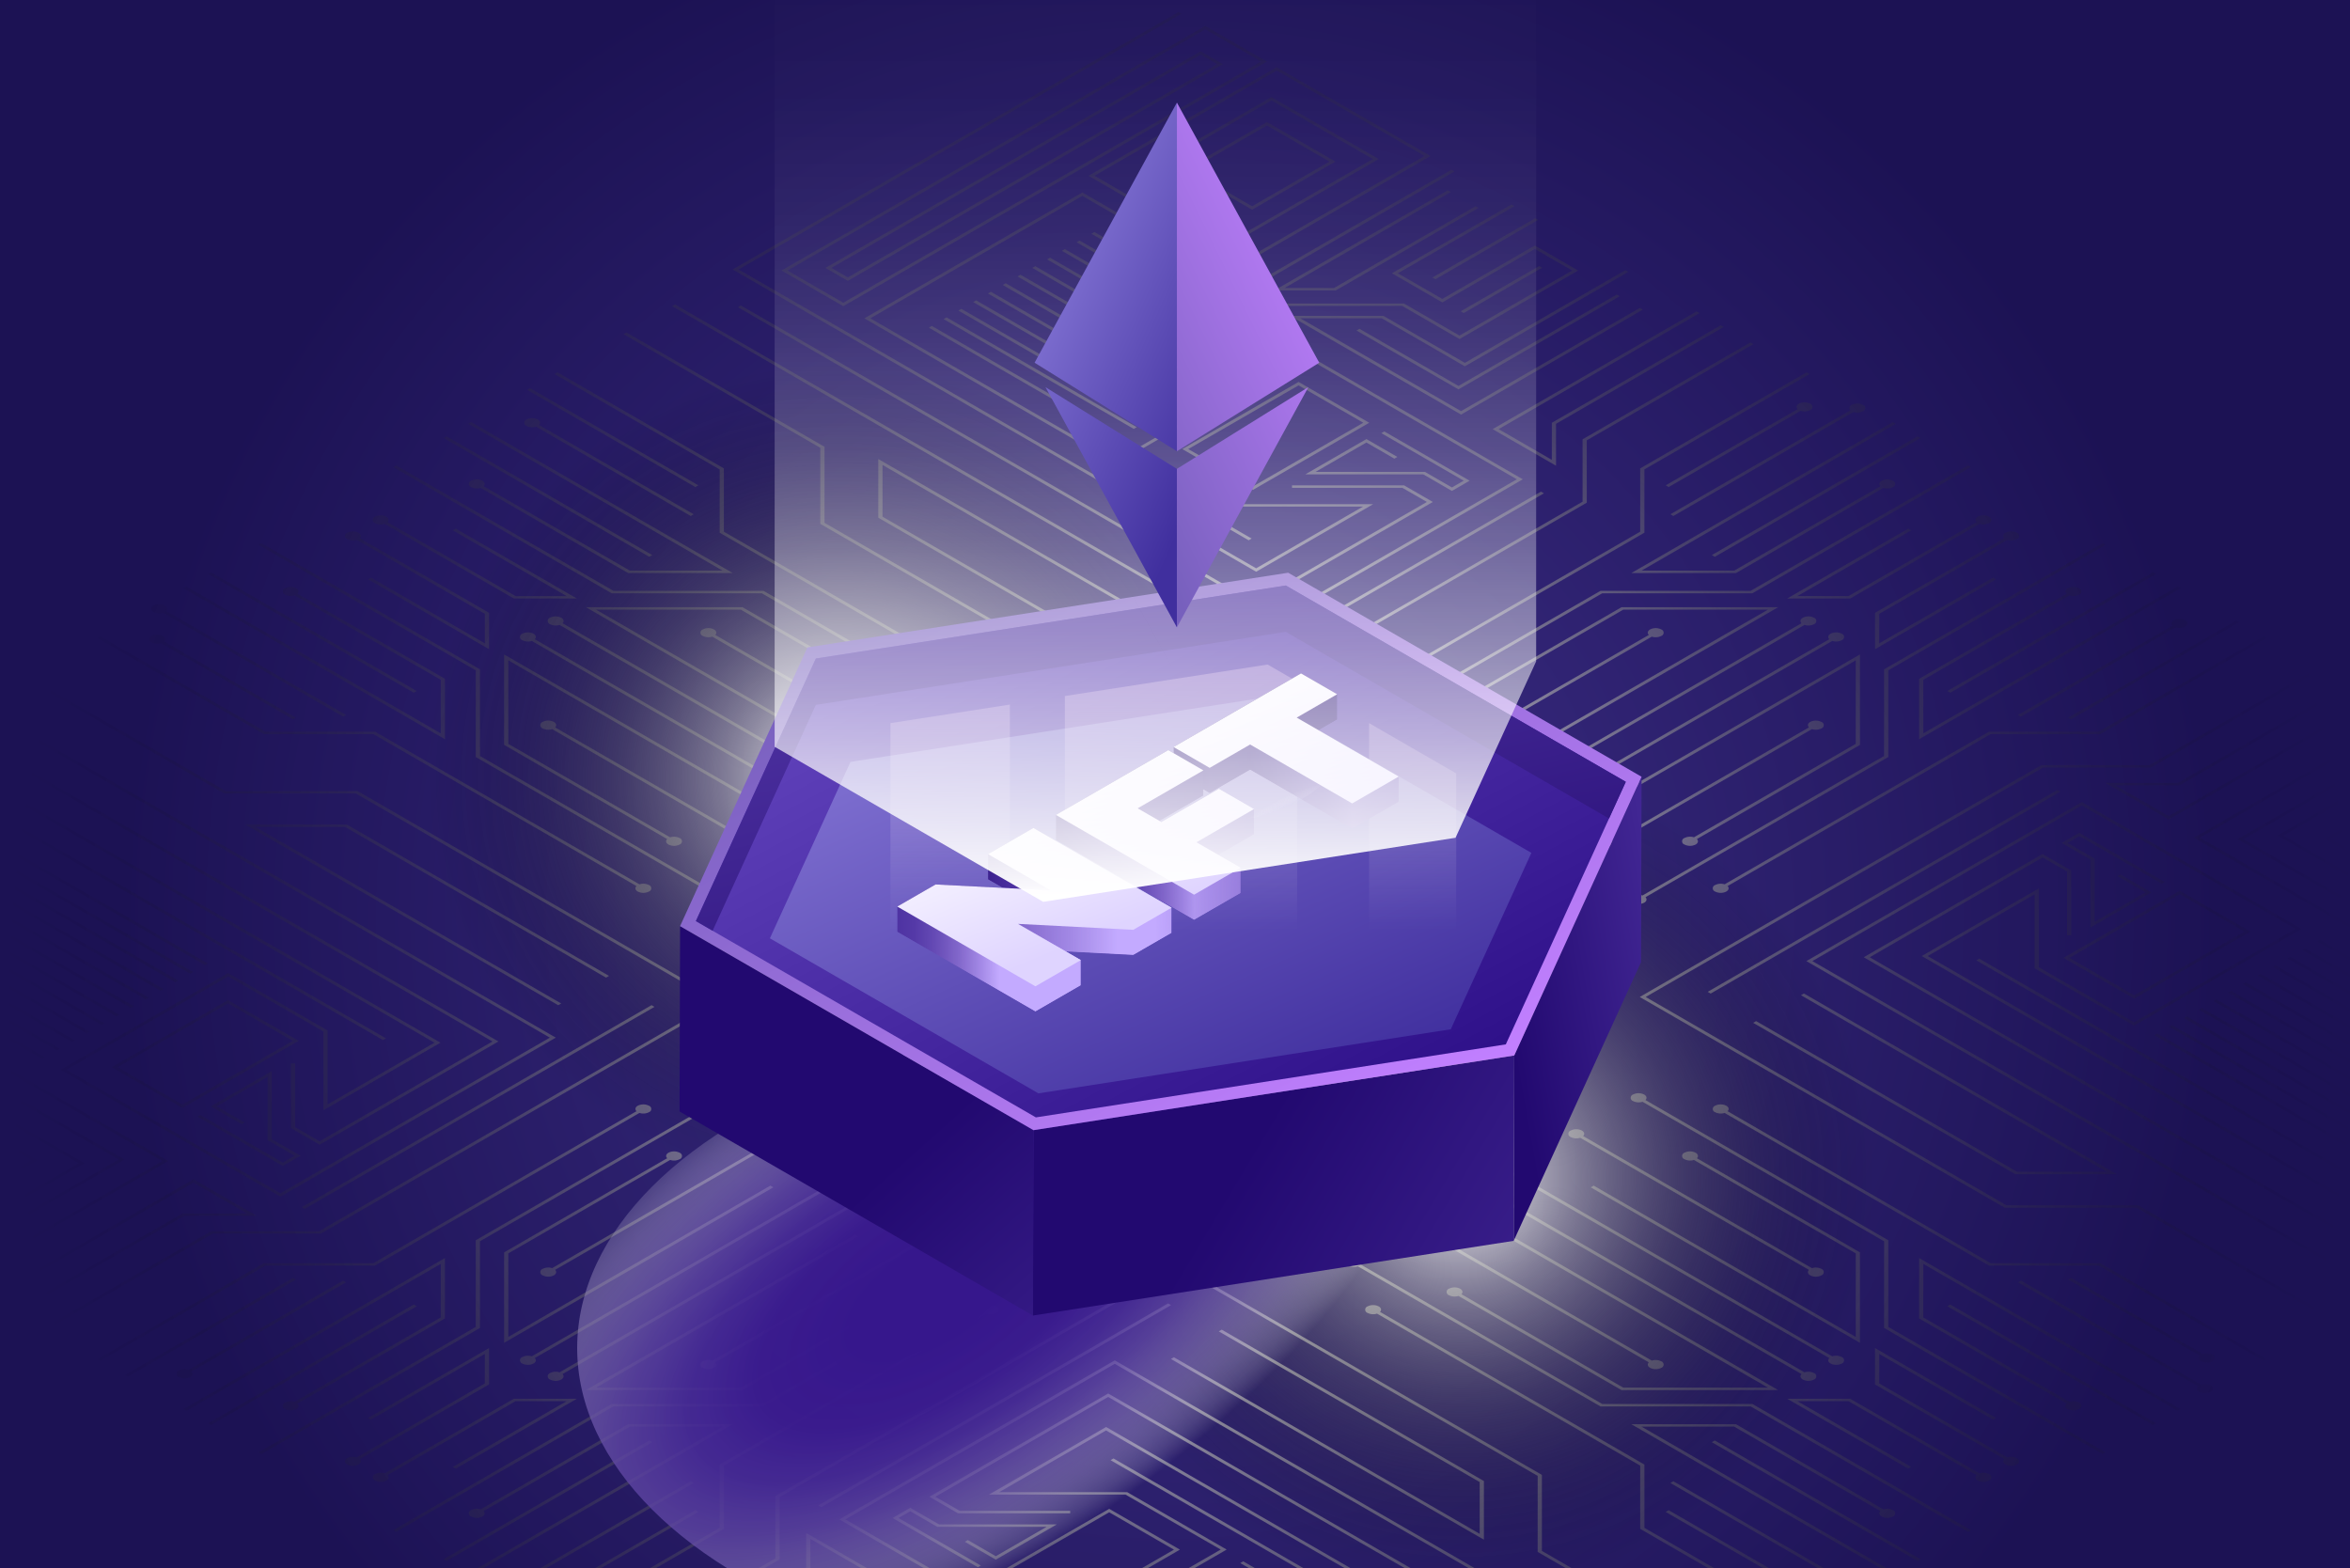 <svg id="Group_78" data-name="Group 78" xmlns="http://www.w3.org/2000/svg" xmlns:xlink="http://www.w3.org/1999/xlink" width="494.505" height="330" viewBox="0 0 494.505 330">
    <defs>
        <radialGradient id="radial-gradient" cx="0.496" cy="0.583" r="0.664" gradientTransform="translate(0.167) scale(0.667 1)" gradientUnits="objectBoundingBox">
            <stop offset="0.027" stop-color="#3f308a" />
            <stop offset="1" stop-color="#1c1254" />
        </radialGradient>
        <clipPath id="clip-path">
            <rect id="Rectangle_48" data-name="Rectangle 48" width="494.505" height="330" fill="none" />
        </clipPath>
        <radialGradient id="radial-gradient-2" cx="0.5" cy="0.5" r="0.695" gradientTransform="translate(0.211) scale(0.577 1)" gradientUnits="objectBoundingBox">
            <stop offset="0.144" stop-color="#fff" />
            <stop offset="0.151" stop-color="#fbfbfb" stop-opacity="0.988" />
            <stop offset="0.355" stop-color="#a3a3a3" stop-opacity="0.643" />
            <stop offset="0.534" stop-color="#5d5d5d" stop-opacity="0.369" />
            <stop offset="0.683" stop-color="#2a2a2a" stop-opacity="0.169" />
            <stop offset="0.794" stop-color="#0b0b0b" stop-opacity="0.047" />
            <stop offset="0.857" stop-opacity="0" />
        </radialGradient>
        <radialGradient id="radial-gradient-3" cx="0.5" cy="0.5" r="0.5" gradientTransform="translate(0.5 -0.207) rotate(45)" gradientUnits="objectBoundingBox">
            <stop offset="0" stop-color="#fff" />
            <stop offset="0.29" stop-color="#a5a5a5" stop-opacity="0.651" />
            <stop offset="0.544" stop-color="#5e5e5e" stop-opacity="0.373" />
            <stop offset="0.755" stop-color="#2b2b2b" stop-opacity="0.169" />
            <stop offset="0.912" stop-color="#0b0b0b" stop-opacity="0.047" />
            <stop offset="1" stop-opacity="0" />
        </radialGradient>
        <radialGradient id="radial-gradient-4" cx="0.5" cy="0.5" r="0.5" gradientTransform="matrix(0.707, 0.707, -0.707, 0.707, 0.5, -0.207)" xlink:href="#radial-gradient-3" />
        <radialGradient id="radial-gradient-5" cx="0.5" cy="0.5" r="0.911" gradientTransform="matrix(0.481, -0.553, 0.15, 0.392, 0.005, 0.493)" gradientUnits="objectBoundingBox">
            <stop offset="0.149" stop-color="#36178c" />
            <stop offset="0.344" stop-color="#3a1b8e" stop-opacity="0.98" />
            <stop offset="0.485" stop-color="#472b96" stop-opacity="0.914" />
            <stop offset="0.611" stop-color="#5e45a3" stop-opacity="0.8" />
            <stop offset="0.726" stop-color="#7e6ab5" stop-opacity="0.639" />
            <stop offset="0.835" stop-color="#a89acd" stop-opacity="0.431" />
            <stop offset="0.938" stop-color="#dad5ea" stop-opacity="0.18" />
            <stop offset="1" stop-color="#fff" stop-opacity="0" />
        </radialGradient>
        <radialGradient id="radial-gradient-6" cx="0.5" cy="0.5" fx="0.01" r="0.965" gradientTransform="matrix(0.408, 0.707, -0.111, 0.192, 1.191, 2.711)" xlink:href="#radial-gradient-3" />
        <radialGradient id="radial-gradient-7" cx="0.5" cy="0.5" fx="-1.39" r="0.495" gradientTransform="matrix(-2.027, 0.884, -1.041, -0.127, 5.982, -0.022)" xlink:href="#radial-gradient-3" />
        <radialGradient id="radial-gradient-8" cx="0.5" cy="0.5" fx="-1.39" r="0.495" gradientTransform="matrix(-2.027, 0.884, -1.041, -0.127, 0.34, -0.176)" xlink:href="#radial-gradient-3" />
        <radialGradient id="radial-gradient-9" cx="0.5" cy="0.5" fx="0.064" r="2.148" gradientTransform="matrix(-0.23, -0.039, 0.002, -0.271, 3.323, 42.25)" xlink:href="#radial-gradient-3" />
        <radialGradient id="radial-gradient-10" cx="0.5" cy="0.5" fx="0.064" r="2.148" gradientTransform="matrix(-0.23, -0.039, 0.002, -0.271, 2.276, 33.105)" xlink:href="#radial-gradient-3" />
        <radialGradient id="radial-gradient-11" cx="0.5" cy="0.5" fx="0.064" r="2.148" gradientTransform="matrix(-0.23, -0.039, 0.002, -0.271, 1.499, 24.152)" xlink:href="#radial-gradient-3" />
        <linearGradient id="linear-gradient" x1="1.46" y1="-0.118" x2="0.101" y2="0.757" gradientUnits="objectBoundingBox">
            <stop offset="0" stop-color="#4f33a3" />
            <stop offset="1" stop-color="#220970" />
        </linearGradient>
        <linearGradient id="linear-gradient-2" x1="1.671" y1="0.879" x2="0.414" y2="0.472" xlink:href="#linear-gradient" />
        <linearGradient id="linear-gradient-3" x1="1.496" y1="1.726" x2="0.596" y2="0.618" xlink:href="#linear-gradient" />
        <linearGradient id="linear-gradient-4" x1="0.159" y1="0.142" x2="0.85" y2="0.867" gradientUnits="objectBoundingBox">
            <stop offset="0" stop-color="#7760bd" />
            <stop offset="1" stop-color="#c17fff" />
        </linearGradient>
        <linearGradient id="linear-gradient-5" x1="0.158" y1="0.136" x2="0.85" y2="0.872" gradientUnits="objectBoundingBox">
            <stop offset="0" stop-color="#6244bd" />
            <stop offset="1" stop-color="#2f118a" />
        </linearGradient>
        <linearGradient id="linear-gradient-6" x1="0.158" y1="0.209" x2="0.823" y2="1.301" xlink:href="#linear-gradient" />
        <radialGradient id="radial-gradient-12" cx="0.5" cy="0.5" r="0.5" gradientTransform="matrix(0, 1, -1, 0, 2.055, 1.021)" xlink:href="#radial-gradient-3" />
        <radialGradient id="radial-gradient-13" cx="0.5" cy="0.5" r="0.5" gradientTransform="matrix(0, 1, -1, 0, 7.138, -0.704)" xlink:href="#radial-gradient-3" />
        <linearGradient id="linear-gradient-7" x1="0.156" y1="0.097" x2="0.853" y2="0.913" gradientUnits="objectBoundingBox">
            <stop offset="0" stop-color="#7f70d1" />
            <stop offset="1" stop-color="#402f9e" />
        </linearGradient>
        <filter id="Path_58" x="159.006" y="139.83" width="166.243" height="93.227" filterUnits="userSpaceOnUse">
            <feOffset dx="-1" dy="7" input="SourceAlpha" />
            <feGaussianBlur stdDeviation="1" result="blur" />
            <feFlood flood-color="#7d7887" flood-opacity="0.749" />
            <feComposite operator="in" in2="blur" />
            <feComposite in="SourceGraphic" />
        </filter>
        <linearGradient id="linear-gradient-8" x1="0.5" y1="-0.555" x2="0.5" y2="0.783" gradientUnits="objectBoundingBox">
            <stop offset="0" stop-color="#d065d6" />
            <stop offset="1" stop-color="#fff" stop-opacity="0" />
        </linearGradient>
        <linearGradient id="linear-gradient-9" x1="0.601" y1="0.796" x2="0.43" y2="0.358" gradientUnits="objectBoundingBox">
            <stop offset="0" stop-color="#c3aaff" />
            <stop offset="0.081" stop-color="#a78de9" />
            <stop offset="0.209" stop-color="#8166ca" />
            <stop offset="0.327" stop-color="#654ab5" />
            <stop offset="0.431" stop-color="#5439a7" />
            <stop offset="0.507" stop-color="#4f33a3" />
            <stop offset="0.701" stop-color="#361c87" />
            <stop offset="0.873" stop-color="#270e76" />
            <stop offset="1" stop-color="#220970" />
        </linearGradient>
        <linearGradient id="linear-gradient-90" x1="0.378" y1="0.291" x2="0.626" y2="0.763" gradientUnits="objectBoundingBox">
            <stop offset="0" stop-color="#fff" />
            <stop offset="0.509" stop-color="#f0ebff" />
            <stop offset="0.999" stop-color="#dfd4ff" />
        </linearGradient>
        <linearGradient id="linear-gradient-91" x1="0.5" y1="1.001" x2="0.5" y2="-0.018" gradientUnits="objectBoundingBox">
            <stop offset="0" stop-color="#fff" />
            <stop offset="0.075" stop-color="#fff" stop-opacity="0.82" />
            <stop offset="0.166" stop-color="#fff" stop-opacity="0.627" />
            <stop offset="0.262" stop-color="#fff" stop-opacity="0.459" />
            <stop offset="0.362" stop-color="#fff" stop-opacity="0.318" />
            <stop offset="0.465" stop-color="#fff" stop-opacity="0.204" />
            <stop offset="0.575" stop-color="#fff" stop-opacity="0.114" />
            <stop offset="0.692" stop-color="#fff" stop-opacity="0.051" />
            <stop offset="0.824" stop-color="#fff" stop-opacity="0.012" />
            <stop offset="1" stop-color="#fff" stop-opacity="0" />
        </linearGradient>
        <radialGradient id="radial-gradient-14" cx="0.5" cy="0.5" r="1.191" gradientTransform="matrix(0.306, -0.662, 0.132, 0.366, 0.596, 1.605)" gradientUnits="objectBoundingBox">
            <stop offset="0" stop-color="#8171d6" />
            <stop offset="0.15" stop-color="#8273d6" stop-opacity="0.984" />
            <stop offset="0.273" stop-color="#8879d8" stop-opacity="0.937" />
            <stop offset="0.388" stop-color="#9385db" stop-opacity="0.855" />
            <stop offset="0.497" stop-color="#a195e0" stop-opacity="0.741" />
            <stop offset="0.601" stop-color="#b3aae6" stop-opacity="0.596" />
            <stop offset="0.703" stop-color="#cac3ed" stop-opacity="0.416" />
            <stop offset="0.801" stop-color="#e4e1f6" stop-opacity="0.208" />
            <stop offset="0.884" stop-color="#fff" stop-opacity="0" />
        </radialGradient>
        <linearGradient id="linear-gradient-92" x1="0.441" y1="0.15" x2="0.89" y2="0.892" xlink:href="#linear-gradient-7" />
        <linearGradient id="linear-gradient-93" x1="0.169" y1="1.027" x2="0.527" y2="0.185" xlink:href="#linear-gradient-4" />
        <radialGradient id="radial-gradient-15" cx="0.5" cy="0.5" r="0.5" gradientTransform="translate(4.384 -0.468) rotate(90)" gradientUnits="objectBoundingBox">
            <stop offset="0" stop-color="#fff" />
            <stop offset="0.016" stop-color="#f6f6f6" stop-opacity="0.969" />
            <stop offset="0.133" stop-color="#bdbdbd" stop-opacity="0.745" />
            <stop offset="0.252" stop-color="#8a8a8a" stop-opacity="0.545" />
            <stop offset="0.373" stop-color="#606060" stop-opacity="0.376" />
            <stop offset="0.494" stop-color="#3d3d3d" stop-opacity="0.239" />
            <stop offset="0.617" stop-color="#222" stop-opacity="0.133" />
            <stop offset="0.74" stop-color="#0f0f0f" stop-opacity="0.059" />
            <stop offset="0.867" stop-color="#030303" stop-opacity="0.016" />
            <stop offset="1" stop-opacity="0" />
        </radialGradient>
        <radialGradient id="radial-gradient-16" cx="0.5" cy="0.5" r="0.5" gradientTransform="translate(5.512 4.184) rotate(90)" gradientUnits="objectBoundingBox">
            <stop offset="0" stop-color="#d065d6" />
            <stop offset="0.337" stop-color="#803e83" stop-opacity="0.616" />
            <stop offset="0.657" stop-color="#3b1c3c" stop-opacity="0.286" />
            <stop offset="0.885" stop-color="#100710" stop-opacity="0.078" />
            <stop offset="1" stop-opacity="0" />
        </radialGradient>
        <radialGradient id="radial-gradient-17" cx="0.5" r="0.5" gradientTransform="translate(6.838 -3.569) rotate(90)" xlink:href="#radial-gradient-15" />
        <radialGradient id="radial-gradient-18" cx="0.5" r="0.5" gradientTransform="translate(6.938 0.987) rotate(90)" xlink:href="#radial-gradient-16" />
        <radialGradient id="radial-gradient-19" cx="0.5" r="0.568" gradientTransform="matrix(-0.874, 0.879, -0.096, -0.029, 2.35, 3.214)" xlink:href="#radial-gradient-15" />
        <radialGradient id="radial-gradient-20" cx="0.5" r="0.927" gradientTransform="matrix(-0.539, 0, 0, -0.539, 1.597, 16.996)" xlink:href="#radial-gradient-16" />
        <radialGradient id="radial-gradient-21" cx="0.5" r="0.564" gradientTransform="matrix(0.88, 0.886, -0.101, 0.028, 0.296, 0.38)" xlink:href="#radial-gradient-15" />
        <radialGradient id="radial-gradient-22" cx="0.5" r="0.5" gradientTransform="matrix(0, 1, -1, 0, 6.778, 0.983)" xlink:href="#radial-gradient-16" />
        <radialGradient id="radial-gradient-23" cx="0.5" r="0.564" gradientTransform="matrix(-0.88, 0.886, 0.101, 0.028, 1.331, 1.053)" xlink:href="#radial-gradient-15" />
        <radialGradient id="radial-gradient-24" cx="0.5" r="0.927" gradientTransform="matrix(-0.539, 0, 0, 0.539, 1.888, 3.322)" xlink:href="#radial-gradient-16" />
        <radialGradient id="radial-gradient-25" cx="0.5" r="0.568" gradientTransform="matrix(0.874, 0.879, 0.096, -0.029, -0.359, 4.052)" xlink:href="#radial-gradient-15" />
        <radialGradient id="radial-gradient-26" cx="0.5" r="0.5" gradientTransform="matrix(0, 1, 1, 0, -6.212, 6.211)" xlink:href="#radial-gradient-16" />
    </defs>
    <g id="BACKGROUND">
        <rect id="Rectangle_47" data-name="Rectangle 47" width="494.505" height="330" fill="url(#radial-gradient)" />
    </g>
    <g id="OBJECTS">
        <g id="Group_77" data-name="Group 77">
            <g id="Group_76" data-name="Group 76" clip-path="url(#clip-path)">
                <path id="Path_50" data-name="Path 50" d="M-26.259,211.233l-40.009-23.1-.627.363,40.009,23.1Zm-3.11,1.8-40.009-23.1-.628.363,40.01,23.1Zm-6.22,3.591-40.009-23.1-.627.363,40.009,23.1ZM-48.027,223.8l-40.009-23.1-.628.363,40.01,23.1Zm6.22-3.591-40.01-23.1-.627.363,40.009,23.1Zm3.11-1.8-40.009-23.1-.628.362,40.01,23.1Zm6.22-3.591-40.01-23.1-.627.363,40.009,23.1Zm9.329-5.387-40.01-23.1-.627.363,40.009,23.1Zm9.329-5.386-40.009-23.1-.627.362,40.009,23.1Zm-31.1,17.954-40.009-23.1-.627.363,40.009,23.1Zm27.988-16.159-40.009-23.1-.627.362,40.009,23.1Zm-3.11,1.8-40.009-23.1-.628.363,40.01,23.1ZM194.082,84.019l-40.009-23.1-.628.362,40.01,23.1ZM178.533,93,138.524,69.9l-.627.362,40.009,23.1Zm3.11-1.8-40.01-23.1-.627.362,40.009,23.1Zm21.768-12.568L163.4,55.534l-.628.362L202.784,79Zm3.11-1.8-40.009-23.1-.627.362,40.009,23.1Zm-6.22,3.591-40.009-23.1-.627.362,40.009,23.1Zm9.33-5.386-40.01-23.1-.627.362L209,75.4Zm3.109-1.8-40.009-23.1-.628.362,40.009,23.1ZM184.753,89.405l-40.009-23.1-.628.362,40.01,23.1Zm6.22-3.591-40.01-23.1-.627.362,40.009,23.1Zm-3.11,1.8-40.009-23.1-.627.362,40.009,23.1Zm9.329-5.386-40.009-23.1-.627.362,40.009,23.1ZM178.548,344.566l40.009,23.1.628-.362-40.01-23.1Zm-3.11,1.8,40.009,23.1.627-.362L176.066,346Zm-3.11,1.8,40.009,23.1.627-.362-40.009-23.1Zm9.329-5.386,40.01,23.1.627-.362-40.009-23.1Zm-12.439,7.181,40.009,23.1.628-.362-40.01-23.1ZM200.316,332l40.01,23.1.627-.362-40.009-23.1Zm-3.11,1.8,40.009,23.1.628-.362-40.01-23.1Zm-3.11,1.8,40.009,23.1.627-.362-40.009-23.1Zm9.329-5.386,40.009,23.1.627-.362-40.009-23.1Zm-18.658,10.773,40.009,23.1.627-.362-40.009-23.1Zm6.219-3.591,40.01,23.1.627-.362-40.009-23.1Zm-3.11,1.8,40.009,23.1.628-.362-40.01-23.1Zm232.78-134.4,40.009,23.1.628-.362-40.01-23.1Zm3.11-1.8,40.01,23.1.627-.363-40.009-23.1Zm6.22-3.591L470,222.5l.627-.363-40.009-23.1Zm-3.109,1.8,40.009,23.1.627-.362-40.009-23.1Zm-9.329,5.386,40.009,23.1.627-.362-40.009-23.1Zm-18.658,10.773,40.009,23.1.627-.362-40.009-23.1Zm15.548-8.977,40.01,23.1.627-.362-40.009-23.1ZM402,215.557l40.009,23.1.628-.362-40.01-23.1Zm-6.219,3.591,40.009,23.1.628-.362-40.009-23.1Zm9.329-5.386,40.01,23.1.627-.362-40.009-23.1Zm6.22-3.591,40.009,23.1.628-.362-40.01-23.1Zm-3.109,1.8,40.009,23.1.627-.363-40.009-23.1ZM41.612,332.761l55.022-31.767H74.614L43.589,318.907a2.639,2.639,0,0,0-2,.154.719.719,0,0,0,0,1.362,2.607,2.607,0,0,0,2.359,0c.542-.313.627-.786.266-1.154l30.765-17.762H94.49L40.984,332.4ZM59,335.278a.719.719,0,0,0,0,1.362,2.607,2.607,0,0,0,2.359,0c.542-.313.627-.786.267-1.153L89.4,319.456l-.627-.362L61,335.124A2.64,2.64,0,0,0,59,335.278ZM6.561,255.68l73.611-42.5-.627-.362-73.612,42.5Zm-2.01-17.193V225.076H3.664V238.7L9.7,242.186l37.63-21.726L-61.28,157.753l-.627.363L46.076,220.46l-36.374,21Zm-2.594,8.17L5.684,244.5l-6.048-3.492V226.694l-12.852,7.42,6.514,3.761.627-.362-5.886-3.4,10.709-6.183v13.295l5.68,3.279-2.472,1.428-17.33-10.005-.628.362Zm48.306,89.736c.542-.313.626-.786.266-1.154L88.41,313.368l-.627-.362L49.9,334.877a2.638,2.638,0,0,0-2,.154.719.719,0,0,0,0,1.362A2.608,2.608,0,0,0,50.262,336.393ZM76.8,353.076l.627.362,35.545-20.522v-7.794l11.192,6.462L81.869,356l.627.362,42.922-24.781-13.335-7.7V332.7ZM-9.575,211.742l-24.471,14.129,14.877,8.59L5.3,220.332Zm13.622,8.59-23.216,13.4-13.622-7.865,23.215-13.4ZM132.132,356.376l-.627-.362-16.491,9.521.628.363Zm-37.7.72,37.625-21.722,33.83,19.531H148.758l-17.489-10.1-34.4,19.858.627.362,33.768-19.5,17.121,9.885h19.644l-35.972-20.769L93.809,356.734Zm59.636-4.757L132.614,339.95,98.676,359.544l.627.362,33.31-19.231L153.444,352.7Zm-16.6,10.783-21.638,12.493.627.362L138.1,363.484Zm-2.62,18.72,36.5-21.071H158.428l-30.035,17.34.627.362L158.8,361.283h10.412l-34.981,20.2ZM33.875,220.716,11.381,233.7V218.146L-9.548,206.063-44.8,226.417l46.245,26.7L59.4,219.654l-121.065-69.9-.627.362L58.147,219.654l-56.7,32.738-44.99-25.975,34-19.629,20.042,11.571v16.58L35.13,220.716l-110.161-63.6-93.794,54.152.627.362,93.166-53.789ZM177.064,360.631,133.474,385.8l.628.362,42.962-24.8,34.691,20.029,45.88-26.489L176.758,308.2l-.627.362L256.38,354.9,211.755,380.66Zm-30.437,3.752-10.612-6.127L116.543,369.5l-7.863-4.54,23.712-13.691,11.7,6.755h27.382v-.513H144.46l-12.067-6.966-24.968,14.415,9.118,5.264,19.472-11.242,9.356,5.4L120.829,378.5l.626.363ZM35.793,329.4l.627.362L79.7,304.779l-.627-.362ZM251.7,102.467,233.743,92.1l-.627.362,17.33,10-2.471,1.427-5.681-3.279H219.267l10.709-6.183,5.886,3.4.628-.362-6.514-3.76-12.852,7.42h24.8l6.048,3.492Zm-36-20.786L191.227,95.809l14.878,8.59,24.47-14.128Zm13.622,8.59-23.215,13.4-13.622-7.865,23.215-13.4Zm-33.267-83.5L106.9,58.242l13,7.5L209.05,14.271Zm11.741,7.5-87.9,50.75-11.742-6.779,87.9-50.75Zm30.123,89.182h-23.6v.512H237.55l5.151,2.974-36.374,21L98.344,65.595l-.627.362,108.61,62.706,37.629-21.725ZM216.644,75.471,181.39,95.825l20.93,12.083h26.944L206.769,120.9,97.862,58.018l93.167-53.79-.628-.362L96.607,58.018l110.162,63.6L231.406,107.4H202.687L182.645,95.825l34-19.629,44.99,25.975-56.7,32.738L84.493,65.374l-.628.362,121.065,69.9,57.959-33.463ZM195.1,12.1l-78.97,45.594,4.713,2.721,78.97-45.593Zm3.458,2.721L120.844,59.689l-3.458-2L195.1,12.823Zm100.695,164.2c.542-.313.626-.786.266-1.153l34.313-19.81V139.023l-56.664,32.715.627.362,55.149-31.841v17.582L298.892,177.5a2.639,2.639,0,0,0-2,.154.719.719,0,0,0,0,1.362A2.608,2.608,0,0,0,299.253,179.018Zm26.47-24.435a.719.719,0,0,0,0-1.363,2.611,2.611,0,0,0-2.359,0c-.542.313-.626.786-.266,1.154l-48.145,27.8a2.638,2.638,0,0,0-2,.154.719.719,0,0,0,0,1.362,2.608,2.608,0,0,0,2.36,0c.542-.313.626-.786.266-1.154l48.145-27.8A2.642,2.642,0,0,0,325.723,154.583ZM276.347,93.972,311.408,73.73l-.627-.362L275.46,93.76v13.12l-83.614,48.275-75.9-43.823v-16L74.276,71.274l-.628.362,41.407,23.906v16l76.791,44.335,84.5-48.787Zm-82.631,53.653,73.612-42.5-.628-.362-73.611,42.5ZM182.428,142.1l.627-.362-54.908-31.7V99.143l64.342,37.147.627-.362L127.261,97.906v12.342ZM247.1,41.357l-36.5,21.071h12.923l30.035-17.341-.627-.362L223.164,61.916H212.752l34.981-20.2ZM284.459,58.17l-33.768,19.5-17.121-9.885H213.925L249.9,88.551l38.253-22.086-.627-.362L249.9,87.826l-33.83-19.532H233.2l17.489,10.1,34.4-19.859Zm-79.564,4.4L248.486,37.4l-.628-.362-42.962,24.8L170.2,41.814,124.323,68.3,205.2,115l.627-.362L125.579,68.3,170.2,42.539ZM330,134.667a2.608,2.608,0,0,0-2.36,0c-.542.313-.626.786-.266,1.153L258.71,175.463l.628.362L328,136.183a2.64,2.64,0,0,0,2-.154A.719.719,0,0,0,330,134.667ZM227.887,70.86l21.458,12.389,33.938-19.594-.627-.362-33.31,19.232L228.516,70.5Zm72.2-3.665-.627-.362L256.541,91.615l13.335,7.7V90.494L305.16,70.122l-.627-.362L268.988,90.281v7.795L257.8,91.615Zm-50.264-.372.628.362,16.491-9.522-.628-.362ZM209.048,27,191.512,37.126l14.4,8.316,17.536-10.125ZM222.2,35.318l-16.28,9.4-13.149-7.591,16.28-9.4Zm13.135,23.5,10.612,6.127L265.415,53.7l7.863,4.54-23.712,13.69-11.7-6.754H210.486v.512H237.5l12.067,6.967,24.968-14.415-9.119-5.265L245.943,64.219l-9.355-5.4L261.13,44.7l-.626-.363Zm-25.353-37.08L182.392,37.664l22.592,13.044,27.587-15.927Zm21.337,13.044-26.331,15.2L183.648,37.664l26.331-15.2Zm13.169,25.3,21.638-12.493-.628-.362L243.857,59.715ZM211.091,15.449,171.5,38.306,203.873,57l39.589-22.857Zm31.116,18.689L203.873,56.27,172.757,38.306l38.334-22.132ZM321.8,131.3c-.542.313-.626.786-.266,1.153l-68.663,39.643.628.362,68.662-39.643a2.638,2.638,0,0,0,2-.154.719.719,0,0,0,0-1.362A2.608,2.608,0,0,0,321.8,131.3Zm-214.764,52.39a2.607,2.607,0,0,0,2.359,0,.719.719,0,0,0,0-1.362,2.644,2.644,0,0,0-2-.154l-48.144-27.8c.36-.368.276-.841-.266-1.154a2.608,2.608,0,0,0-2.36,0,.719.719,0,0,0,0,1.362,2.643,2.643,0,0,0,2,.154l48.144,27.8C106.411,182.9,106.5,183.374,107.038,183.686Zm16.6-8.223L54.979,135.821c.36-.367.275-.84-.266-1.153a2.608,2.608,0,0,0-2.36,0,.719.719,0,0,0,0,1.362,2.642,2.642,0,0,0,2,.154l68.662,39.642ZM316.615,293.808l-56.663-32.715-.627.362L314.472,293.3H284.021l-34.052-19.66c.361-.368.276-.841-.266-1.154a2.607,2.607,0,0,0-2.359,0,.719.719,0,0,0,0,1.362,2.638,2.638,0,0,0,2,.154l34.312,19.81ZM18.157,114.562c.36-.368.276-.841-.266-1.154a2.607,2.607,0,0,0-2.359,0,.719.719,0,0,0,0,1.362,2.64,2.64,0,0,0,2,.154L44.47,130.478v6.207L20.516,122.855l-.628.362,25.469,14.7v-7.656ZM258.71,247.429l68.662,39.643c-.36.367-.275.84.266,1.153a2.607,2.607,0,0,0,2.359,0,.719.719,0,0,0,0-1.362,2.638,2.638,0,0,0-2-.154l-68.662-39.642ZM5.05,126.238c.36-.368.276-.841-.266-1.154a2.608,2.608,0,0,0-2.36,0,.719.719,0,0,0,0,1.362,2.642,2.642,0,0,0,2,.154l30.765,17.761v11.264L-18.32,124.733l-.627.362,55.022,31.767V144.149Zm18.317-14.684,27.2,15.7H63.829l-25.469-14.7-.627.362,23.954,13.829H50.935L23.994,111.191c.361-.367.276-.841-.266-1.154a2.611,2.611,0,0,0-2.359,0,.719.719,0,0,0,0,1.363A2.644,2.644,0,0,0,23.367,111.554Zm-47.034,25.1L4.1,152.684l.627-.362L-23.04,136.291c.36-.367.276-.84-.266-1.153a2.607,2.607,0,0,0-2.359,0,.719.719,0,0,0,0,1.362A2.638,2.638,0,0,0-23.667,136.654Zm10.538-14.918-.627.362L29.52,147.085l.627-.362ZM48.52,139.024v19.031l34.313,19.81c-.361.368-.276.841.266,1.154a2.607,2.607,0,0,0,2.359,0,.719.719,0,0,0,0-1.362,2.642,2.642,0,0,0-2-.154l-34.052-19.66V140.261l55.149,31.84.627-.362Zm193.1,119.637a2.608,2.608,0,0,0-2.36,0,.719.719,0,0,0,0,1.362,2.642,2.642,0,0,0,2,.154l48.144,27.8c-.36.368-.275.841.266,1.154a2.608,2.608,0,0,0,2.36,0,.719.719,0,0,0,0-1.362,2.639,2.639,0,0,0-2-.154l-48.144-27.8C242.243,259.447,242.159,258.974,241.617,258.661Zm-100.883-94.43a2.608,2.608,0,0,0,2.36,0,.719.719,0,0,0,0-1.362,2.639,2.639,0,0,0-2-.154l-48.144-27.8c.36-.367.275-.84-.267-1.153a2.607,2.607,0,0,0-2.359,0,.719.719,0,0,0,0,1.362,2.643,2.643,0,0,0,2,.154l48.143,27.8C140.109,163.445,140.193,163.918,140.735,164.232ZM53.983,82.99l-.627.362L88.77,103.8l.627-.363ZM55.239,91.1l32.544,18.79.628-.362L55.867,90.735c.36-.368.276-.841-.266-1.154a2.608,2.608,0,0,0-2.36,0,.719.719,0,0,0,0,1.362A2.639,2.639,0,0,0,55.239,91.1Zm184.019,71.772a.719.719,0,0,0,0,1.362,2.607,2.607,0,0,0,2.36,0c.542-.313.626-.786.266-1.154l48.145-27.8a2.641,2.641,0,0,0,2-.154.719.719,0,0,0,0-1.362,2.607,2.607,0,0,0-2.359,0c-.542.313-.627.786-.266,1.154l-48.145,27.8A2.639,2.639,0,0,0,239.258,162.869Zm10.084-13.975a2.641,2.641,0,0,0-2,.154.719.719,0,0,0,0,1.362,2.607,2.607,0,0,0,2.359,0c.542-.313.627-.786.266-1.153l34.052-19.66h30.452l-55.149,31.841.628.362,56.664-32.715H283.654ZM36.422,93.129l-.627.362,43.277,24.986.627-.362Zm7.169,10.858L74.615,121.9h22.02L41.613,90.131l-.627.362,53.506,30.892H74.983L44.218,103.624c.36-.367.276-.841-.266-1.153a2.607,2.607,0,0,0-2.359,0,.719.719,0,0,0,0,1.362A2.641,2.641,0,0,0,43.59,103.986Zm231.724,135.22a2.607,2.607,0,0,0-2.359,0,.719.719,0,0,0,0,1.362,2.638,2.638,0,0,0,2,.154l48.144,27.8c-.36.367-.276.841.266,1.153a2.607,2.607,0,0,0,2.359,0,.719.719,0,0,0,0-1.362,2.64,2.64,0,0,0-2-.154l-48.145-27.8C275.94,239.992,275.856,239.519,275.314,239.206ZM-3.8,175.324H15.066l54.908,31.7.627-.362L15.434,174.812H-5.943l65.856,38.022.628-.362ZM333.831,283.869V264.838l-34.312-19.81c.36-.368.276-.841-.266-1.154a2.607,2.607,0,0,0-2.359,0,.719.719,0,0,0,0,1.362,2.64,2.64,0,0,0,2,.154l34.052,19.66v17.582L277.8,250.792l-.628.362ZM153.587,155.5c-.361.367-.276.841.266,1.154a2.607,2.607,0,0,0,2.359,0,.719.719,0,0,0,0-1.362,2.64,2.64,0,0,0-2-.154l-51.1-29.5H71.525L25.816,99.252l-.627.362,45.969,26.54h31.593Zm-87.85-26.42L122.4,161.8l.628-.362L67.879,129.6H98.33l34.052,19.66c-.36.368-.275.841.267,1.154a2.611,2.611,0,0,0,2.359,0,.719.719,0,0,0,0-1.363,2.642,2.642,0,0,0-2-.154L98.7,129.084ZM457.554,254.813l78.97-45.593-4.712-2.721-78.97,45.593Zm-3.457-2.721,77.716-44.869,3.457,2-77.716,44.869Zm-52.988-85.531,35.545-20.522-.627-.362-35.285,20.371H385.465l13.335,7.7,42.922-24.781-.628-.362L398.8,173.023l-11.192-6.462Zm-95.132,68.575c.361-.367.276-.84-.266-1.153a2.607,2.607,0,0,0-2.36,0,.719.719,0,0,0,0,1.362,2.642,2.642,0,0,0,2,.154l55.635,32.121h23.062l34.76,20.069.628-.362-35.021-20.219H361.352ZM288.745,211.1l83.615-48.275h22.724L430.4,142.433l-.628-.362-35.061,20.242H371.992l-84.5,48.787,76.791,44.335H392L433.4,279.341l.627-.362-41.667-24.056H364.648Zm87.282-43.218-.628-.362-73.611,42.5.627.363Zm64.053,30.47V187.01l-17.121-9.885,33.768-19.5-.628-.362-34.4,19.859,17.489,10.1v9.892l-33.83-19.532,37.625-21.723-.627-.362-38.253,22.086ZM358.3,203.389l80.877,46.694,45.881-26.489-34.691-20.029,42.962-24.8-.627-.363-43.591,25.167L483.8,223.594l-44.625,25.765-80.249-46.332Zm95.754-22.318,21.638-12.493-.627-.362-21.638,12.493ZM345.93,329.764l.628-.362-43.276-24.986-.628.362ZM480.054,171.1l-24.448,14.169-9.356-5.4,19.472-11.243L456.6,163.36l-24.968,14.415,12.066,6.967v15.6h.888V184.528l-11.7-6.754,23.713-13.69,7.863,4.54L445,179.866l10.612,6.127,25.076-14.533Zm-44.679,18.83L414.545,177.9l33.31-19.232-.627-.362L413.29,177.9l21.457,12.389Zm44.639-14.1-.627-.362-30.035,17.34v7.461l36.5-21.071-.628-.363-34.981,20.2v-6.012ZM93.881,100.093v13.314l55.635,32.121c-.36.368-.275.841.266,1.153a2.608,2.608,0,0,0,2.36,0,.719.719,0,0,0,0-1.362,2.643,2.643,0,0,0-2-.154L94.767,113.195V99.88L59.748,79.661l-.627.363Zm265.1,211.246-27.2-15.7H318.523l25.469,14.7.627-.362-23.953-13.829h10.75l26.94,15.555c-.36.367-.276.84.266,1.153a2.608,2.608,0,0,0,2.36,0,.719.719,0,0,0,0-1.362A2.642,2.642,0,0,0,358.985,311.339ZM60.188,132.813l68.662,39.643.628-.362L60.817,132.451c.36-.368.276-.841-.266-1.154a2.607,2.607,0,0,0-2.359,0,.719.719,0,0,0,0,1.362A2.637,2.637,0,0,0,60.188,132.813ZM322.163,290.08,253.5,250.437l-.627.362,68.662,39.642c-.36.368-.276.841.266,1.154a2.607,2.607,0,0,0,2.359,0,.719.719,0,0,0,0-1.362A2.639,2.639,0,0,0,322.163,290.08Zm16.6,28.827-31.025-17.912h-22.02l55.022,31.767.628-.362L287.86,301.506h19.509l30.764,17.762c-.36.367-.276.84.267,1.153a2.607,2.607,0,0,0,2.359,0,.719.719,0,0,0,0-1.362A2.639,2.639,0,0,0,338.762,318.907Zm-110-51.519c.36-.367.276-.84-.266-1.153a2.607,2.607,0,0,0-2.359,0,.719.719,0,0,0,0,1.362,2.638,2.638,0,0,0,2,.154l51.1,29.5h31.595l45.708,26.39.627-.362L311.2,296.739H279.6ZM364.2,308.331c-.36.368-.276.841.266,1.154a2.611,2.611,0,0,0,2.359,0,.719.719,0,0,0,0-1.363,2.642,2.642,0,0,0-2-.154l-26.941-15.554v-6.207l23.953,13.829.628-.362-25.469-14.7v7.656Zm41.4-15.683-37.882-21.871-.628.362,37.882,21.871c-.36.368-.275.841.266,1.154a2.612,2.612,0,0,0,2.36,0,.719.719,0,0,0,0-1.362A2.643,2.643,0,0,0,405.591,292.648ZM286.072,231.632a.719.719,0,0,0,0,1.362,2.64,2.64,0,0,0,2,.154l50.835,29.35V280.74l45.968,26.54.628-.362-45.708-26.389V262.286l-51.1-29.5c.36-.367.276-.84-.266-1.153A2.608,2.608,0,0,0,286.072,231.632Zm91.23,65.022c-.36.368-.276.841.266,1.154a2.611,2.611,0,0,0,2.359,0,.719.719,0,0,0,0-1.363,2.644,2.644,0,0,0-2-.154L347.166,278.53V267.267l53.506,30.892.627-.362L346.278,266.03v12.713Zm28.717-10.417-27.766-16.03-.627.363,27.765,16.03c-.361.367-.276.841.266,1.154a2.611,2.611,0,0,0,2.359,0,.719.719,0,0,0,0-1.362A2.64,2.64,0,0,0,406.02,286.238ZM395.48,301.156l.627-.362-43.276-24.986-.627.362Zm45.632-123.894.627.363,16.492-9.522-.628-.362Zm-97.119-64.709-25.468,14.7h13.261l27.2-15.7a2.643,2.643,0,0,0,2-.154.72.72,0,0,0,0-1.363,2.612,2.612,0,0,0-2.36,0c-.542.313-.626.787-.266,1.154l-26.941,15.554h-10.75l23.953-13.829ZM385.76,247.875H366.893l-54.908-31.7-.627.362,55.167,31.851H387.9l-65.856-38.022-.628.362ZM352.832,147.084,396.109,122.1l-.628-.362L352.2,146.721Zm-13.926,13.309L288.07,189.744a2.639,2.639,0,0,0-2,.154.719.719,0,0,0,0,1.362,2.608,2.608,0,0,0,2.36,0c.542-.313.626-.786.266-1.154l51.1-29.5V142.365l45.708-26.39-.627-.362-45.969,26.54Zm-59.672-34.752-51.1,29.5a2.641,2.641,0,0,0-2,.154.719.719,0,0,0,0,1.363,2.611,2.611,0,0,0,2.359,0c.542-.313.626-.786.266-1.154L279.6,126.153H311.2l45.969-26.54-.627-.362-45.709,26.39Zm44.113-38.027a.719.719,0,0,0,0-1.362,2.608,2.608,0,0,0-2.36,0c-.542.313-.626.786-.266,1.154l-27.766,16.03.627.363,27.766-16.031A2.639,2.639,0,0,0,323.347,87.615ZM287.585,99.879v13.315l-55.376,31.971a2.639,2.639,0,0,0-2,.154.719.719,0,0,0,0,1.362,2.607,2.607,0,0,0,2.359,0c.542-.313.627-.786.266-1.153l55.636-32.121V100.092l34.76-20.069-.627-.362Zm59.582,44.482L377.931,126.6a2.639,2.639,0,0,0,2-.154.719.719,0,0,0,0-1.362,2.608,2.608,0,0,0-2.36,0c-.542.313-.626.786-.266,1.154l-31.025,17.912v12.713L401.3,125.095l-.628-.362-53.506,30.892Zm-52.6-34.475,37.882-21.871a2.639,2.639,0,0,0,2-.154.719.719,0,0,0,0-1.362,2.608,2.608,0,0,0-2.36,0c-.542.313-.626.786-.266,1.153l-37.882,21.871ZM307.738,121.9l31.025-17.912a2.64,2.64,0,0,0,2-.154.719.719,0,0,0,0-1.362,2.608,2.608,0,0,0-2.36,0c-.542.313-.626.786-.266,1.153L307.37,121.385H287.861l53.506-30.892-.627-.362L285.719,121.9Zm-4.455-3.422L346.559,93.49l-.627-.362-43.276,24.986Zm59.182,4.741-.627-.362-23.953,13.829v-6.207l26.941-15.554a2.643,2.643,0,0,0,2-.154.719.719,0,0,0,0-1.362,2.608,2.608,0,0,0-2.36,0c-.542.313-.626.786-.266,1.154l-27.2,15.7v7.656Zm-14.38,79.266L370.579,189.5v15.556l20.93,12.083,35.253-20.354-46.245-26.7-57.96,33.463,121.065,69.9.627-.362L323.812,203.545l56.7-32.738,44.99,25.975-34,19.629L371.465,204.84V188.259l-24.637,14.224,110.162,63.6,93.794-54.152-.627-.362-93.166,53.789Zm43.451,8.973L416,197.328l-14.877-8.59-24.471,14.129Zm-13.622-8.589,23.215-13.4,13.622,7.865-23.215,13.4ZM380,176.542l-3.726,2.151,6.048,3.492v14.32l12.852-7.42-6.514-3.761-.627.362,5.886,3.4-10.709,6.183V181.973l-5.68-3.28L380,177.267l17.33,10.006.628-.362Zm-2.594,8.17v13.411h.888V184.5l-6.038-3.486-37.629,21.724,108.61,62.706.628-.362L335.884,202.739l36.374-21Zm79.2,75.434,89.157-51.475-13-7.5-89.157,51.475Zm-11.743-7.5,87.9-50.75,11.742,6.779-87.9,50.75ZM402.253,133.171a.719.719,0,0,0,0-1.362,2.612,2.612,0,0,0-2.36,0c-.542.313-.626.786-.266,1.154l-32.545,18.79.628.362,32.545-18.79A2.642,2.642,0,0,0,402.253,133.171Zm-24,19.513,35.415-20.446-.628-.363-35.415,20.447Zm-17.269,2.589-55.636,32.121a2.642,2.642,0,0,0-2,.154.719.719,0,0,0,0,1.362,2.608,2.608,0,0,0,2.36,0c.542-.313.626-.786.266-1.153l55.376-31.971h23.062l35.021-20.218-.627-.362-34.761,20.069Zm132.191,56.02,17.536-10.124-14.4-8.316-17.536,10.124Zm-13.149-8.316,16.281-9.4,13.148,7.591-16.28,9.4Zm11.105,19.869,39.589-22.857L498.351,181.3l-39.589,22.857Zm-31.116-18.689,38.334-22.132,31.116,17.964L491.133,222.12Zm32.228,12.4,27.586-15.927-22.592-13.044-27.586,15.927Zm-21.338-13.044,26.331-15.2,21.338,12.319-26.331,15.2ZM199.531,281.1l-.627.363,54.908,31.7v10.893L189.47,286.908l-.627.362L254.7,325.293V312.951ZM76.641,233.983c-.542.313-.626.786-.266,1.154L21,267.108H-2.062l-35.021,20.219.627.363,34.761-20.069h23.06L77,235.5a2.644,2.644,0,0,0,2-.154.719.719,0,0,0,0-1.363A2.611,2.611,0,0,0,76.641,233.983Zm-150.288,3.949,9.355,5.4-19.472,11.242,9.118,5.265,24.968-14.415-12.066-6.966v-15.6h-.888V238.67l11.7,6.754-23.713,13.69-7.863-4.54,19.471-11.242-10.611-6.127-25.076,14.533.629.362ZM-18.32,298.16l53.506-30.892v11.264L4.421,296.293a2.645,2.645,0,0,0-2,.154.72.72,0,0,0,0,1.363,2.612,2.612,0,0,0,2.36,0c.542-.313.626-.787.266-1.154l31.025-17.912V266.03L-18.948,297.8Zm-79.734-50.788.627.362,30.035-17.34v-7.461L-103.888,244l.628.362,34.981-20.2v6.011Zm84.925,53.784,43.276-24.986-.627-.362-43.277,24.986ZM-19.9,289.721a.719.719,0,0,0,0,1.362,2.608,2.608,0,0,0,2.36,0c.542-.313.626-.786.266-1.153l32.545-18.79-.628-.362L-17.9,289.568A2.642,2.642,0,0,0-19.9,289.721Zm-39.253-43.784-.627-.362L-76.272,255.1l.628.362Zm1.033-21.09v11.341L-41,246.074l-33.768,19.5.628.362,34.4-19.858-17.489-10.1v-9.892l33.83,19.532-37.625,21.723.627.362,38.253-22.085ZM-101.841,199.6l44.625-25.764,80.25,46.332.628-.362-80.878-46.695L-103.1,199.6l34.691,20.029-42.962,24.8.627.362,43.591-25.167ZM-3.506,257.15l-13.335-7.7-42.922,24.781.628.362,42.294-24.419,11.192,6.462h-13.5l-35.545,20.522.627.362,35.285-20.371Zm-68.587-15.022-21.638,12.493.627.363,21.638-12.493Zm18.677-8.857L-32.585,245.3-65.9,264.529l.627.362L-31.33,245.3l-21.458-12.389ZM133.01,274a2.642,2.642,0,0,0,2-.154.719.719,0,0,0,0-1.363,2.609,2.609,0,0,0-2.359,0c-.542.312-.627.786-.266,1.153L98.33,293.3H67.879l55.149-31.84-.628-.362L65.735,293.809H98.7ZM23.727,312.856c.542-.313.626-.786.266-1.153l26.941-15.555H61.685L37.73,309.977l.628.363,25.469-14.7H50.566l-27.2,15.7a2.639,2.639,0,0,0-2,.154.719.719,0,0,0,0,1.362A2.608,2.608,0,0,0,23.727,312.856Zm-54.417-21.838L4.725,270.571l-.627-.363-35.414,20.447Zm186.9-23.421a.719.719,0,0,0,0-1.362,2.607,2.607,0,0,0-2.359,0c-.542.313-.626.786-.266,1.153L102.75,296.739H71.156l-45.969,26.54.628.362,45.708-26.39h31.593l51.1-29.5A2.639,2.639,0,0,0,156.212,267.6ZM17.528,307.969a2.642,2.642,0,0,0-2,.154.719.719,0,0,0,0,1.363,2.611,2.611,0,0,0,2.359,0c.542-.313.627-.787.266-1.154l27.2-15.7v-7.656l-25.469,14.7.627.362,23.954-13.83v6.207Zm123.206-49.308c-.542.313-.626.786-.266,1.154l-48.145,27.8a2.642,2.642,0,0,0-2,.154.719.719,0,0,0,0,1.362,2.607,2.607,0,0,0,2.359,0c.542-.312.627-.786.266-1.153l48.145-27.8a2.638,2.638,0,0,0,2-.154.719.719,0,0,0,0-1.362A2.608,2.608,0,0,0,140.734,258.661ZM56.629,268.31a.719.719,0,0,0,0,1.362,2.607,2.607,0,0,0,2.359,0c.542-.313.626-.786.266-1.153l48.145-27.8a2.642,2.642,0,0,0,2-.154.719.719,0,0,0,0-1.362,2.608,2.608,0,0,0-2.36,0c-.542.312-.626.786-.266,1.153l-48.144,27.8A2.639,2.639,0,0,0,56.629,268.31ZM93.92,231.632c-.542.313-.626.787-.266,1.154l-51.1,29.5v18.241l-45.708,26.39.627.362,45.969-26.54V262.5l50.836-29.35a2.643,2.643,0,0,0,2-.154.719.719,0,0,0,0-1.363A2.611,2.611,0,0,0,93.92,231.632ZM83.1,243.874c-.542.313-.626.787-.266,1.154L48.52,264.839v19.031l56.664-32.715-.627-.363L49.407,282.632V265.051l34.052-19.66a2.643,2.643,0,0,0,2-.154.72.72,0,0,0,0-1.363A2.612,2.612,0,0,0,83.1,243.874Zm45.752,6.564L60.188,290.08a2.645,2.645,0,0,0-2,.154.72.72,0,0,0,0,1.363,2.612,2.612,0,0,0,2.36,0c.542-.313.626-.787.266-1.154L129.478,250.8Zm-5.837-3.371L54.35,286.71a2.639,2.639,0,0,0-2,.154.719.719,0,0,0,0,1.362,2.608,2.608,0,0,0,2.36,0c.542-.313.626-.786.266-1.154l68.663-39.642ZM77,187.394,21.367,155.273H-1.693L-36.454,135.2l-.628.362,35.021,20.22H21l55.375,31.972c-.36.367-.275.84.266,1.153a2.608,2.608,0,0,0,2.36,0,.719.719,0,0,0,0-1.362A2.639,2.639,0,0,0,77,187.394ZM-51.444,143.858l-.627.362,41.667,24.056H17.311l75.9,43.823L9.6,260.375H-13.124l-35.321,20.392.628.362,35.061-20.242H9.968L94.47,212.1,17.679,167.764H-10.037ZM105.612,329.227,70.551,349.469l.627.362,35.32-20.392v-13.12l83.615-48.275,75.9,43.823v16l41.667,24.056.628-.362L266.9,327.657v-16l-76.791-44.335-84.5,48.787ZM94.767,309.7l55.375-31.971a2.643,2.643,0,0,0,2-.154.72.72,0,0,0,0-1.363,2.612,2.612,0,0,0-2.36,0c-.542.313-.626.786-.266,1.154L93.879,309.486V322.8l-34.76,20.069.627.362,35.021-20.219Zm70.549,38.03,35.253-20.354-20.93-12.083H152.7L175.19,302.3,284.1,365.181l-93.166,53.79.628.362,93.793-54.152-110.162-63.6L150.554,315.8h28.718l20.042,11.571-34,19.629-44.99-25.975,56.7-32.738,120.437,69.534.628-.362-121.065-69.9L119.07,321.028Zm22.927-72.154-73.612,42.5.628.363,73.611-42.5Zm41.967.636a.719.719,0,0,0,0,1.362,2.641,2.641,0,0,0,2,.154L287.584,309.7v13.314l35.02,20.219.627-.362L288.472,322.8V309.485l-55.635-32.121c.361-.368.276-.841-.266-1.154A2.607,2.607,0,0,0,230.21,276.21ZM328.369,339.9l.628-.363-35.415-20.447-.627.362ZM-25.238,128.728a.719.719,0,0,0,0,1.362,2.638,2.638,0,0,0,2,.154l37.882,21.871.628-.362-37.882-21.871c.361-.368.276-.841-.266-1.154A2.607,2.607,0,0,0-25.238,128.728ZM96.28,191.26a.719.719,0,0,0,0-1.362,2.642,2.642,0,0,0-2-.154l-50.836-29.35V142.153l-45.969-26.54-.628.362,45.709,26.39v18.241l51.1,29.5c-.36.368-.275.841.266,1.154A2.612,2.612,0,0,0,96.28,191.26Zm69.981,150.258,24.471-14.129L175.854,318.8l-24.471,14.128Zm-13.622-8.59,23.216-13.4,13.622,7.865-23.216,13.4Zm174.474-1.134-32.544-18.79-.627.362,32.544,18.79c-.36.368-.276.841.266,1.154a2.611,2.611,0,0,0,2.359,0,.719.719,0,0,0,0-1.363A2.644,2.644,0,0,0,327.113,331.795Zm-437.4-125.153-27.587,15.927,22.592,13.044,27.587-15.927Zm21.338,13.044-26.332,15.2-21.338-12.319,26.332-15.2ZM176.043,377.757l-17.536,10.124,14.4,8.316,17.536-10.124Zm13.149,8.316-16.28,9.4-13.149-7.591,16.28-9.4ZM-109.174,200.354l-39.589,22.857,32.371,18.689L-76.8,219.043Zm31.116,18.689-38.334,22.132-31.116-17.964,38.334-22.132Zm2.463-50.658-78.971,45.594,4.712,2.721,78.971-45.594Zm3.458,2.721-77.716,44.869-3.457-2,77.716-44.87Zm-2.507-8.053L-163.8,214.528l13,7.5,89.156-51.475Zm11.742,7.5-87.9,50.75-11.742-6.779,87.9-50.749Zm-48.314,41.35-17.536,10.124,14.4,8.316,17.536-10.125Zm13.149,8.316-16.28,9.4-13.149-7.591,16.28-9.4Zm228.326,100.51L148.216,331.1l.627-.362-17.33-10.005,2.472-1.428,5.681,3.28h23.027l-10.709,6.183-5.886-3.4-.628.362,6.514,3.761,12.852-7.42h-24.8l-6.048-3.492Zm13.783-.986h23.6v-.512h-23.23l-5.151-2.974,36.374-21L283.616,357.6l.627-.362-108.61-62.706L138,316.26Zm118.025,37.708-89.156,51.474,13,7.5,89.157-51.474Zm11.743,7.5-87.9,50.749-11.742-6.779,87.9-50.75ZM178.086,366.2,138.5,389.06l32.371,18.689,39.589-22.857ZM209.2,384.893l-38.334,22.132L139.753,389.06l38.334-22.132Zm-32.227-12.4-27.588,15.927,22.592,13.044,27.588-15.927Zm21.337,13.044-26.332,15.2-21.337-12.319,26.332-15.2Zm62.8-22.749-78.971,45.593,4.713,2.721,78.971-45.594Zm3.458,2.721-77.716,44.869-3.458-2,77.715-44.869Z" transform="translate(57.557 -1.318)" fill="url(#radial-gradient-2)" style="mix-blend-mode: color-dodge;isolation: isolate" />
                <g id="Group_55" data-name="Group 55" transform="translate(53.769 40.133)">
                    <circle id="Ellipse_9" data-name="Ellipse 9" cx="87.195" cy="87.195" r="87.195" transform="translate(0 123.312) rotate(-45)" fill="url(#radial-gradient-3)" style="mix-blend-mode: color-dodge;isolation: isolate" />
                    <circle id="Ellipse_10" data-name="Ellipse 10" cx="87.195" cy="87.195" r="87.195" transform="translate(130.303 207.449) rotate(-45)" fill="url(#radial-gradient-4)" style="mix-blend-mode: color-dodge;isolation: isolate" />
                </g>
                <ellipse id="Ellipse_11" data-name="Ellipse 11" cx="117.747" cy="67.981" rx="117.747" ry="67.981" transform="translate(121.453 215.672)" fill="url(#radial-gradient-5)" style="mix-blend-mode: multiply;isolation: isolate" />
                <g id="Group_58" data-name="Group 58" transform="translate(72.074 236.75)">
                    <g id="Group_56" data-name="Group 56" transform="translate(234.358 0.165)">
                        <path id="Path_51" data-name="Path 51" d="M527.56,449.1c4.609-2.661-5.422-12.766-22.4-22.571s-34.485-15.6-39.093-12.935,5.422,12.766,22.4,22.571S522.952,451.756,527.56,449.1Z" transform="translate(-464.943 -377.697)" fill="url(#radial-gradient-6)" style="mix-blend-mode: color-dodge;isolation: isolate" />
                        <ellipse id="Ellipse_12" data-name="Ellipse 12" cx="8.264" cy="35.85" rx="8.264" ry="35.85" transform="translate(18.263 26.845) rotate(-61.894)" fill="url(#radial-gradient-7)" style="mix-blend-mode: color-dodge;isolation: isolate" />
                        <ellipse id="Ellipse_13" data-name="Ellipse 13" cx="8.264" cy="35.85" rx="8.264" ry="35.85" transform="matrix(0.471, -0.882, 0.882, 0.471, 45.209, 14.58)" fill="url(#radial-gradient-8)" style="mix-blend-mode: color-dodge;isolation: isolate" />
                    </g>
                    <g id="Group_57" data-name="Group 57" transform="translate(0 0)">
                        <ellipse id="Ellipse_14" data-name="Ellipse 14" cx="35.85" cy="8.264" rx="35.85" ry="8.264" transform="translate(0 35.07) rotate(-29.283)" fill="url(#radial-gradient-9)" style="mix-blend-mode: color-dodge;isolation: isolate" />
                        <ellipse id="Ellipse_15" data-name="Ellipse 15" cx="35.85" cy="8.264" rx="35.85" ry="8.264" transform="translate(28.509 48.187) rotate(-29.283)" fill="url(#radial-gradient-10)" style="mix-blend-mode: color-dodge;isolation: isolate" />
                        <ellipse id="Ellipse_16" data-name="Ellipse 16" cx="35.85" cy="8.264" rx="35.85" ry="8.264" transform="translate(49.612 63.835) rotate(-29.283)" fill="url(#radial-gradient-11)" style="mix-blend-mode: color-dodge;isolation: isolate" />
                    </g>
                </g>
                <g id="Group_65" data-name="Group 65" transform="translate(95.982 86.319)">
                    <g id="Group_59" data-name="Group 59" transform="translate(47.015 77.126)">
                        <path id="Path_52" data-name="Path 52" d="M483.4,306.64l-.111,39,26.8-58.649.111-39Z" transform="translate(-307.762 -247.992)" fill="url(#linear-gradient)" />
                        <path id="Path_53" data-name="Path 53" d="M329.908,352.692l-.111,39L430.96,375.978l.111-39Z" transform="translate(-255.433 -278.329)" fill="url(#linear-gradient-2)" />
                        <path id="Path_54" data-name="Path 54" d="M217.076,295.677l-.111,39,74.365,42.935.111-39Z" transform="translate(-216.966 -264.249)" fill="url(#linear-gradient-3)" />
                    </g>
                    <g id="Group_60" data-name="Group 60" transform="translate(0 0)">
                        <path id="Path_55" data-name="Path 55" d="M392.661,284.431l26.8-58.649-74.365-42.934L243.932,198.562l-26.8,58.649L291.5,300.145Z" transform="translate(-170.008 -148.656)" fill="url(#linear-gradient-4)" />
                        <path id="Path_56" data-name="Path 56" d="M222.175,257.541l25.245-55.25L346.31,186.93l71.544,41.306L392.61,283.485l-98.89,15.361Z" transform="translate(-171.727 -150.048)" fill="url(#linear-gradient-5)" />
                        <path id="Path_57" data-name="Path 57" d="M247.42,212.044l98.891-15.361,68.018,39.271,3.526-7.718L346.31,186.93,247.42,202.291l-25.245,55.25,3.526,2.036Z" transform="translate(-171.727 -150.048)" fill="url(#linear-gradient-6)" />
                        <ellipse id="Ellipse_17" data-name="Ellipse 17" cx="13.469" cy="94.508" rx="13.469" ry="94.508" transform="translate(124.444 23.66) rotate(-61.44)" fill="url(#radial-gradient-12)" style="mix-blend-mode: color-dodge;isolation: isolate" />
                        <ellipse id="Ellipse_18" data-name="Ellipse 18" cx="13.469" cy="94.508" rx="13.469" ry="94.508" transform="translate(0 98.64) rotate(-61.44)" fill="url(#radial-gradient-13)" style="mix-blend-mode: color-dodge;isolation: isolate" />
                    </g>
                    <g id="Group_64" data-name="Group 64" transform="translate(67.024 53.511)">
                        <g id="Group_61" data-name="Group 61">
                            <g transform="matrix(1, 0, 0, 1, -163.01, -139.83)" filter="url(#Path_58)">
                                <path id="Path_58-2" data-name="Path 58" d="M407.569,244.789l-16.817,36.8-.146.318-18.194,2.83-15.14,2.348-48.87,7.6-4.568.705-7-4.043L271.7,276.833l-24.37-14.065,16.964-37.127,7.407-1.153,25.136-3.905,11.57-1.8,42.659-6.624,6.211,3.587,15.14,8.74,18.34,10.589Z" transform="translate(-84.32 -72.33)" fill="url(#linear-gradient-7)" />
                            </g>
                            <path id="Path_59" data-name="Path 59" d="M321.008,218.785v75.9l48.87-7.6V215.748l-6.211-3.587ZM284.3,276.833l25.136,14.512V220.583L284.3,224.488Zm100.716-52.345v60.251l18.194-2.83.146-.318V235.077Z" transform="translate(-259.932 -212.161)" fill="url(#linear-gradient-8)" />
                        </g>
                        <g id="Group_63" data-name="Group 63" transform="translate(25.8 1.865)">
                            <g id="Group_62" data-name="Group 62">
                                <path id="Path_60" data-name="Path 60" d="M318.781,268.645,294.528,267.4l-8.057,4.651,29.07,16.784,9.552-5.514-13.207-7.625,24.253,1.247,8.057-4.652-29.07-16.783-9.552,5.514Zm25.833-30.165,7.6,4.388,8.513-4.915,21.471,12.4,9.8-5.658-21.471-12.4,8.514-4.915-7.6-4.388Zm4.318,31.075,9.8-5.658-9.3-5.371,12.127-7-7.393-4.268-12.126,7-4.983-2.878,13.829-7.984-7.392-4.268-23.63,13.643Z" transform="translate(-286.471 -217.718)" fill="url(#linear-gradient-9)" />
                                <path id="Path_61" data-name="Path 61" d="M318.781,268.544,294.528,267.3l-8.057,4.651,29.07,16.784,9.552-5.514-13.207-7.625,24.253,1.247,8.057-4.652-29.07-16.783-9.552,5.514Zm25.833-30.165,7.6,4.388,8.513-4.915,21.471,12.4,9.8-5.658-21.471-12.4,8.514-4.915-7.6-4.388Zm4.318,31.075,9.8-5.658-9.3-5.371,12.127-7-7.393-4.268-12.126,7-4.983-2.878,13.829-7.984-7.392-4.268-23.63,13.643Z" transform="translate(-286.471 -217.684)" fill="url(#linear-gradient-9)" />
                                <path id="Path_62" data-name="Path 62" d="M318.781,268.444,294.528,267.2l-8.057,4.651,29.07,16.784,9.552-5.514-13.207-7.625,24.253,1.247,8.057-4.652L315.126,255.3l-9.552,5.515Zm25.833-30.165,7.6,4.388,8.513-4.915,21.471,12.4,9.8-5.658-21.471-12.4,8.514-4.915-7.6-4.388Zm4.318,31.075,9.8-5.659-9.3-5.37,12.127-7-7.393-4.268-12.126,7-4.983-2.878,13.829-7.984-7.392-4.268-23.63,13.643Z" transform="translate(-286.471 -217.65)" fill="url(#linear-gradient-9)" />
                                <path id="Path_63" data-name="Path 63" d="M318.781,268.344,294.528,267.1l-8.057,4.651,29.07,16.784,9.552-5.514-13.207-7.625,24.253,1.247,8.057-4.652-29.07-16.783-9.552,5.514Zm25.833-30.165,7.6,4.388,8.513-4.915,21.471,12.4,9.8-5.658-21.471-12.4,8.514-4.915-7.6-4.388Zm4.318,31.075,9.8-5.658-9.3-5.371,12.127-7-7.393-4.268-12.126,7-4.983-2.878,13.829-7.984-7.392-4.268-23.63,13.643Z" transform="translate(-286.471 -217.616)" fill="url(#linear-gradient-9)" />
                                <path id="Path_64" data-name="Path 64" d="M318.781,268.244,294.528,267l-8.057,4.651,29.07,16.784,9.552-5.514-13.207-7.625,24.253,1.247,8.057-4.652-29.07-16.783-9.552,5.514Zm25.833-30.165,7.6,4.388,8.513-4.915,21.471,12.4,9.8-5.658-21.471-12.4,8.514-4.915-7.6-4.388Zm4.318,31.075,9.8-5.658-9.3-5.371,12.127-7-7.393-4.268-12.126,7-4.983-2.878L350.884,243l-7.392-4.268-23.63,13.643Z" transform="translate(-286.471 -217.582)" fill="url(#linear-gradient-9)" />
                                <path id="Path_65" data-name="Path 65" d="M318.781,268.144,294.528,266.9l-8.057,4.651,29.07,16.784,9.552-5.514-13.207-7.625,24.253,1.247,8.057-4.652-29.07-16.783-9.552,5.514Zm25.833-30.165,7.6,4.388,8.513-4.915,21.471,12.4,9.8-5.658-21.471-12.4,8.514-4.915-7.6-4.388Zm4.318,31.075,9.8-5.658-9.3-5.371,12.127-7-7.393-4.268-12.126,7-4.983-2.878,13.829-7.984-7.392-4.268-23.63,13.643Z" transform="translate(-286.471 -217.548)" fill="url(#linear-gradient-9)" />
                                <path id="Path_66" data-name="Path 66" d="M318.781,268.044,294.528,266.8l-8.057,4.651,29.07,16.784,9.552-5.514-13.207-7.625,24.253,1.247,8.057-4.652-29.07-16.783-9.552,5.514Zm25.833-30.165,7.6,4.388,8.513-4.915,21.471,12.4,9.8-5.658-21.471-12.4,8.514-4.915-7.6-4.388Zm4.318,31.075,9.8-5.658-9.3-5.371,12.127-7-7.393-4.268-12.126,7-4.983-2.878,13.829-7.984-7.392-4.268-23.63,13.643Z" transform="translate(-286.471 -217.514)" fill="url(#linear-gradient-9)" />
                                <path id="Path_67" data-name="Path 67" d="M318.781,267.944,294.528,266.7l-8.057,4.651,29.07,16.784,9.552-5.514-13.207-7.625,24.253,1.247,8.057-4.652L315.126,254.8l-9.552,5.515Zm25.833-30.165,7.6,4.388,8.513-4.915,21.471,12.4,9.8-5.658-21.471-12.4,8.514-4.915-7.6-4.388Zm4.318,31.075,9.8-5.659-9.3-5.37,12.127-7-7.393-4.268-12.126,7-4.983-2.878,13.829-7.984-7.392-4.268-23.63,13.643Z" transform="translate(-286.471 -217.48)" fill="url(#linear-gradient-9)" />
                                <path id="Path_68" data-name="Path 68" d="M318.781,267.844,294.528,266.6l-8.057,4.651,29.07,16.784,9.552-5.514-13.207-7.625,24.253,1.247,8.057-4.652-29.07-16.783-9.552,5.514Zm25.833-30.165,7.6,4.388,8.513-4.915,21.471,12.4,9.8-5.658-21.471-12.4,8.514-4.915-7.6-4.388Zm4.318,31.075,9.8-5.658-9.3-5.371,12.127-7-7.393-4.268-12.126,7-4.983-2.878,13.829-7.984-7.392-4.268-23.63,13.643Z" transform="translate(-286.471 -217.446)" fill="url(#linear-gradient-9)" />
                                <path id="Path_69" data-name="Path 69" d="M318.781,267.744,294.528,266.5l-8.057,4.651,29.07,16.784,9.552-5.514-13.207-7.625,24.253,1.247,8.057-4.652-29.07-16.783-9.552,5.514Zm25.833-30.165,7.6,4.388,8.513-4.915,21.471,12.4,9.8-5.658-21.471-12.4,8.514-4.915-7.6-4.388Zm4.318,31.075,9.8-5.658-9.3-5.371,12.127-7-7.393-4.268-12.126,7-4.983-2.878,13.829-7.984-7.392-4.268-23.63,13.643Z" transform="translate(-286.471 -217.412)" fill="url(#linear-gradient-9)" />
                                <path id="Path_70" data-name="Path 70" d="M318.781,267.644,294.528,266.4l-8.057,4.651,29.07,16.784,9.552-5.514-13.207-7.625,24.253,1.247,8.057-4.652-29.07-16.783-9.552,5.514Zm25.833-30.165,7.6,4.388,8.513-4.915,21.471,12.4,9.8-5.658-21.471-12.4,8.514-4.915-7.6-4.388Zm4.318,31.075,9.8-5.658-9.3-5.371,12.127-7-7.393-4.267-12.126,7-4.983-2.878,13.829-7.984-7.392-4.268-23.63,13.643Z" transform="translate(-286.471 -217.377)" fill="url(#linear-gradient-9)" />
                                <path id="Path_71" data-name="Path 71" d="M318.781,267.544,294.528,266.3l-8.057,4.651,29.07,16.784,9.552-5.515-13.207-7.625,24.253,1.247,8.057-4.652-29.07-16.783-9.552,5.514Zm25.833-30.165,7.6,4.388,8.513-4.915,21.471,12.4,9.8-5.658-21.471-12.4,8.514-4.915-7.6-4.388Zm4.318,31.075,9.8-5.658-9.3-5.371,12.127-7-7.393-4.268-12.126,7-4.983-2.878,13.829-7.984-7.392-4.268-23.63,13.643Z" transform="translate(-286.471 -217.343)" fill="url(#linear-gradient-9)" />
                                <path id="Path_72" data-name="Path 72" d="M318.781,267.444,294.528,266.2l-8.057,4.651,29.07,16.784,9.552-5.514-13.207-7.625,24.253,1.247,8.057-4.652L315.126,254.3l-9.552,5.515Zm25.833-30.165,7.6,4.388,8.513-4.915,21.471,12.4,9.8-5.658-21.471-12.4,8.514-4.915-7.6-4.388Zm4.318,31.075,9.8-5.659-9.3-5.37,12.127-7-7.393-4.268-12.126,7-4.983-2.878,13.829-7.984-7.392-4.268-23.63,13.643Z" transform="translate(-286.471 -217.309)" fill="url(#linear-gradient-9)" />
                                <path id="Path_73" data-name="Path 73" d="M318.781,267.344,294.528,266.1l-8.057,4.651,29.07,16.784,9.552-5.515-13.207-7.625,24.253,1.247,8.057-4.652-29.07-16.783-9.552,5.514Zm25.833-30.165,7.6,4.388,8.513-4.915,21.471,12.4,9.8-5.658-21.471-12.4,8.514-4.915-7.6-4.388Zm4.318,31.075,9.8-5.658-9.3-5.371,12.127-7-7.393-4.268-12.126,7-4.983-2.878,13.829-7.984-7.392-4.268-23.63,13.643Z" transform="translate(-286.471 -217.275)" fill="url(#linear-gradient-9)" />
                                <path id="Path_74" data-name="Path 74" d="M318.781,267.244,294.528,266l-8.057,4.651,29.07,16.784,9.552-5.514-13.207-7.625,24.253,1.247,8.057-4.652-29.07-16.783-9.552,5.514Zm25.833-30.165,7.6,4.388,8.513-4.915,21.471,12.4,9.8-5.658-21.471-12.4,8.514-4.915-7.6-4.388Zm4.318,31.075,9.8-5.658-9.3-5.371,12.127-7-7.393-4.268-12.126,7-4.983-2.878L350.884,242l-7.392-4.268-23.63,13.643Z" transform="translate(-286.471 -217.241)" fill="url(#linear-gradient-9)" />
                                <path id="Path_75" data-name="Path 75" d="M318.781,267.145,294.528,265.9l-8.057,4.651,29.07,16.784,9.552-5.514-13.207-7.625,24.253,1.247,8.057-4.652-29.07-16.783-9.552,5.515Zm25.833-30.165,7.6,4.388,8.513-4.915,21.471,12.4,9.8-5.658-21.471-12.4,8.514-4.915-7.6-4.388Zm4.318,31.075,9.8-5.658-9.3-5.371,12.127-7-7.393-4.267-12.126,7-4.983-2.878,13.829-7.984-7.392-4.268-23.63,13.643Z" transform="translate(-286.471 -217.207)" fill="url(#linear-gradient-9)" />
                                <path id="Path_76" data-name="Path 76" d="M318.781,267.044,294.528,265.8l-8.057,4.651,29.07,16.784,9.552-5.514-13.207-7.625,24.253,1.247,8.057-4.652-29.07-16.783-9.552,5.514Zm25.833-30.165,7.6,4.388,8.513-4.915,21.471,12.4,9.8-5.658-21.471-12.4,8.514-4.915-7.6-4.388Zm4.318,31.075,9.8-5.658-9.3-5.371,12.127-7-7.393-4.268-12.126,7-4.983-2.878,13.829-7.984-7.392-4.268-23.63,13.643Z" transform="translate(-286.471 -217.173)" fill="url(#linear-gradient-9)" />
                                <path id="Path_77" data-name="Path 77" d="M318.781,266.944,294.528,265.7l-8.057,4.651,29.07,16.784,9.552-5.514-13.207-7.625,24.253,1.247,8.057-4.652L315.126,253.8l-9.552,5.515Zm25.833-30.165,7.6,4.388,8.513-4.915,21.471,12.4,9.8-5.658-21.471-12.4,8.514-4.915-7.6-4.388Zm4.318,31.075,9.8-5.659-9.3-5.37,12.127-7-7.393-4.268-12.126,7-4.983-2.878,13.829-7.984-7.392-4.268-23.63,13.643Z" transform="translate(-286.471 -217.139)" fill="url(#linear-gradient-9)" />
                                <path id="Path_78" data-name="Path 78" d="M318.781,266.844,294.528,265.6l-8.057,4.651,29.07,16.784,9.552-5.514-13.207-7.625,24.253,1.247,8.057-4.652-29.07-16.783-9.552,5.514Zm25.833-30.165,7.6,4.388,8.513-4.915,21.471,12.4,9.8-5.658-21.471-12.4,8.514-4.915-7.6-4.388Zm4.318,31.075,9.8-5.658-9.3-5.371,12.127-7-7.393-4.268-12.126,7-4.983-2.878,13.829-7.984-7.392-4.268-23.63,13.643Z" transform="translate(-286.471 -217.105)" fill="url(#linear-gradient-9)" />
                                <path id="Path_79" data-name="Path 79" d="M318.781,266.744,294.528,265.5l-8.057,4.651,29.07,16.784,9.552-5.514-13.207-7.625,24.253,1.247,8.057-4.652-29.07-16.783-9.552,5.514Zm25.833-30.165,7.6,4.388,8.513-4.915,21.471,12.4,9.8-5.658-21.471-12.4,8.514-4.915-7.6-4.388Zm4.318,31.075,9.8-5.658-9.3-5.371,12.127-7-7.393-4.268-12.126,7-4.983-2.878,13.829-7.984-7.392-4.268-23.63,13.643Z" transform="translate(-286.471 -217.071)" fill="url(#linear-gradient-9)" />
                                <path id="Path_80" data-name="Path 80" d="M318.781,266.644,294.528,265.4l-8.057,4.651,29.07,16.784,9.552-5.514-13.207-7.625,24.253,1.247,8.057-4.652-29.07-16.783-9.552,5.515Zm25.833-30.165,7.6,4.388,8.513-4.915,21.471,12.4,9.8-5.658-21.471-12.4,8.514-4.915-7.6-4.388Zm4.318,31.075,9.8-5.658-9.3-5.371,12.127-7-7.393-4.267-12.126,7-4.983-2.878,13.829-7.984-7.392-4.268-23.63,13.643Z" transform="translate(-286.471 -217.037)" fill="url(#linear-gradient-9)" />
                                <path id="Path_81" data-name="Path 81" d="M318.781,266.545,294.528,265.3l-8.057,4.651,29.07,16.784,9.552-5.514-13.207-7.625,24.253,1.247,8.057-4.652-29.07-16.783-9.552,5.514Zm25.833-30.165,7.6,4.388,8.513-4.915,21.471,12.4,9.8-5.658-21.471-12.4,8.514-4.915-7.6-4.388Zm4.318,31.075,9.8-5.658-9.3-5.371,12.127-7-7.393-4.268-12.126,7-4.983-2.878,13.829-7.984-7.392-4.268-23.63,13.643Z" transform="translate(-286.471 -217.002)" fill="url(#linear-gradient-9)" />
                                <path id="Path_82" data-name="Path 82" d="M318.781,266.444,294.528,265.2l-8.057,4.651,29.07,16.784,9.552-5.514-13.207-7.625,24.253,1.247,8.057-4.652L315.126,253.3l-9.552,5.515Zm25.833-30.165,7.6,4.388,8.513-4.915,21.471,12.4,9.8-5.658-21.471-12.4,8.514-4.915-7.6-4.388Zm4.318,31.075,9.8-5.659-9.3-5.37,12.127-7-7.393-4.268-12.126,7-4.983-2.878,13.829-7.984-7.392-4.268-23.63,13.643Z" transform="translate(-286.471 -216.968)" fill="url(#linear-gradient-9)" />
                                <path id="Path_83" data-name="Path 83" d="M318.781,266.344,294.528,265.1l-8.057,4.651,29.07,16.784,9.552-5.514-13.207-7.625,24.253,1.247,8.057-4.652-29.07-16.783-9.552,5.514Zm25.833-30.165,7.6,4.388,8.513-4.915,21.471,12.4,9.8-5.658-21.471-12.4,8.514-4.915-7.6-4.388Zm4.318,31.075,9.8-5.658-9.3-5.371,12.127-7-7.393-4.268-12.126,7-4.983-2.878,13.829-7.984-7.392-4.268-23.63,13.643Z" transform="translate(-286.471 -216.934)" fill="url(#linear-gradient-9)" />
                                <path id="Path_84" data-name="Path 84" d="M318.781,266.244,294.528,265l-8.057,4.651,29.07,16.784,9.552-5.514-13.207-7.625,24.253,1.247,8.057-4.652-29.07-16.783-9.552,5.514Zm25.833-30.165,7.6,4.388,8.513-4.915,21.471,12.4,9.8-5.658-21.471-12.4,8.514-4.915-7.6-4.388Zm4.318,31.075,9.8-5.658-9.3-5.371,12.127-7-7.393-4.268-12.126,7-4.983-2.878L350.884,241l-7.392-4.268-23.63,13.643Z" transform="translate(-286.471 -216.9)" fill="url(#linear-gradient-9)" />
                                <path id="Path_85" data-name="Path 85" d="M318.781,266.145,294.528,264.9l-8.057,4.651,29.07,16.784,9.552-5.514-13.207-7.625,24.253,1.247,8.057-4.652-29.07-16.783-9.552,5.515Zm25.833-30.165,7.6,4.388,8.513-4.915,21.471,12.4,9.8-5.658-21.471-12.4,8.514-4.915-7.6-4.388Zm4.318,31.075,9.8-5.658-9.3-5.371,12.127-7-7.393-4.267-12.126,7-4.983-2.878,13.829-7.984-7.392-4.268-23.63,13.643Z" transform="translate(-286.471 -216.866)" fill="url(#linear-gradient-9)" />
                                <path id="Path_86" data-name="Path 86" d="M318.781,266.044,294.528,264.8l-8.057,4.651,29.07,16.784,9.552-5.514-13.207-7.625,24.253,1.247,8.057-4.652-29.07-16.783-9.552,5.514Zm25.833-30.165,7.6,4.388,8.513-4.915,21.471,12.4,9.8-5.658-21.471-12.4,8.514-4.915-7.6-4.388Zm4.318,31.075,9.8-5.658-9.3-5.371,12.127-7-7.393-4.268-12.126,7-4.983-2.878,13.829-7.984-7.392-4.268-23.63,13.643Z" transform="translate(-286.471 -216.832)" fill="url(#linear-gradient-9)" />
                                <path id="Path_87" data-name="Path 87" d="M318.781,265.944,294.528,264.7l-8.057,4.651,29.07,16.784,9.552-5.514-13.207-7.625,24.253,1.247,8.057-4.652L315.126,252.8l-9.552,5.515Zm25.833-30.165,7.6,4.388,8.513-4.915,21.471,12.4,9.8-5.658-21.471-12.4,8.514-4.915-7.6-4.388Zm4.318,31.075,9.8-5.659-9.3-5.37,12.127-7-7.393-4.268-12.126,7-4.983-2.878,13.829-7.984-7.392-4.268-23.63,13.643Z" transform="translate(-286.471 -216.798)" fill="url(#linear-gradient-9)" />
                                <path id="Path_88" data-name="Path 88" d="M318.781,265.844,294.528,264.6l-8.057,4.651,29.07,16.784,9.552-5.514-13.207-7.625,24.253,1.247,8.057-4.652-29.07-16.783-9.552,5.514Zm25.833-30.165,7.6,4.388,8.513-4.915,21.471,12.4,9.8-5.658-21.471-12.4,8.514-4.915-7.6-4.388Zm4.318,31.075,9.8-5.658-9.3-5.371,12.127-7-7.393-4.268-12.126,7-4.983-2.878,13.829-7.984-7.392-4.268-23.63,13.643Z" transform="translate(-286.471 -216.764)" fill="url(#linear-gradient-9)" />
                                <path id="Path_89" data-name="Path 89" d="M318.781,265.744,294.528,264.5l-8.057,4.651,29.07,16.784,9.552-5.514-13.207-7.625,24.253,1.247,8.057-4.652-29.07-16.783-9.552,5.514Zm25.833-30.165,7.6,4.388,8.513-4.915,21.471,12.4,9.8-5.658-21.471-12.4,8.514-4.915-7.6-4.388Zm4.318,31.075,9.8-5.658-9.3-5.371,12.127-7-7.393-4.268-12.126,7-4.983-2.877,13.829-7.984-7.392-4.268-23.63,13.643Z" transform="translate(-286.471 -216.73)" fill="url(#linear-gradient-9)" />
                                <path id="Path_90" data-name="Path 90" d="M318.781,265.644,294.528,264.4l-8.057,4.651,29.07,16.784,9.552-5.514-13.207-7.625,24.253,1.247,8.057-4.652-29.07-16.783-9.552,5.514Zm25.833-30.165,7.6,4.388,8.513-4.915,21.471,12.4,9.8-5.658-21.471-12.4,8.514-4.915-7.6-4.388Zm4.318,31.075,9.8-5.658-9.3-5.371,12.127-7-7.393-4.267-12.126,7-4.983-2.877,13.829-7.984-7.392-4.268-23.63,13.643Z" transform="translate(-286.471 -216.696)" fill="url(#linear-gradient-9)" />
                                <path id="Path_91" data-name="Path 91" d="M318.781,265.544,294.528,264.3l-8.057,4.651,29.07,16.784,9.552-5.514-13.207-7.625,24.253,1.247,8.057-4.652-29.07-16.783-9.552,5.514Zm25.833-30.165,7.6,4.388,8.513-4.915,21.471,12.4,9.8-5.658-21.471-12.4,8.514-4.915-7.6-4.388Zm4.318,31.075,9.8-5.658-9.3-5.371,12.127-7-7.393-4.268-12.126,7-4.983-2.878,13.829-7.984-7.392-4.268-23.63,13.643Z" transform="translate(-286.471 -216.662)" fill="url(#linear-gradient-9)" />
                                <path id="Path_92" data-name="Path 92" d="M318.781,265.444,294.528,264.2l-8.057,4.651,29.07,16.784,9.552-5.514-13.207-7.625,24.253,1.247,8.057-4.652L315.126,252.3l-9.552,5.515Zm25.833-30.165,7.6,4.388,8.513-4.915,21.471,12.4,9.8-5.658-21.471-12.4,8.514-4.915-7.6-4.388Zm4.318,31.075,9.8-5.659-9.3-5.37,12.127-7-7.393-4.268-12.126,7-4.983-2.878,13.829-7.984-7.392-4.268-23.63,13.643Z" transform="translate(-286.471 -216.627)" fill="url(#linear-gradient-9)" />
                                <path id="Path_93" data-name="Path 93" d="M318.781,265.344,294.528,264.1l-8.057,4.651,29.07,16.784,9.552-5.514-13.207-7.625,24.253,1.247,8.057-4.652-29.07-16.783-9.552,5.514Zm25.833-30.165,7.6,4.388,8.513-4.915,21.471,12.4,9.8-5.658-21.471-12.4,8.514-4.915-7.6-4.388Zm4.318,31.075,9.8-5.658-9.3-5.371,12.127-7-7.393-4.268-12.126,7-4.983-2.877,13.829-7.984-7.392-4.268-23.63,13.643Z" transform="translate(-286.471 -216.593)" fill="url(#linear-gradient-9)" />
                                <path id="Path_94" data-name="Path 94" d="M318.781,265.244,294.528,264l-8.057,4.651,29.07,16.784,9.552-5.514-13.207-7.625,24.253,1.247,8.057-4.652-29.07-16.783-9.552,5.514Zm25.833-30.165,7.6,4.388,8.513-4.915,21.471,12.4,9.8-5.658-21.471-12.4,8.514-4.915-7.6-4.388Zm4.318,31.075,9.8-5.658-9.3-5.371,12.127-7-7.393-4.268-12.126,7-4.983-2.877L350.884,240l-7.392-4.268-23.63,13.643Z" transform="translate(-286.471 -216.559)" fill="url(#linear-gradient-9)" />
                                <path id="Path_95" data-name="Path 95" d="M318.781,265.144,294.528,263.9l-8.057,4.651,29.07,16.784,9.552-5.514-13.207-7.625,24.253,1.247,8.057-4.652-29.07-16.783-9.552,5.514Zm25.833-30.165,7.6,4.388,8.513-4.915,21.471,12.4,9.8-5.658-21.471-12.4,8.514-4.915-7.6-4.388Zm4.318,31.075,9.8-5.658-9.3-5.371,12.127-7-7.393-4.267-12.126,7-4.983-2.878,13.829-7.984-7.392-4.268-23.63,13.643Z" transform="translate(-286.471 -216.525)" fill="url(#linear-gradient-9)" />
                                <path id="Path_96" data-name="Path 96" d="M318.781,265.044,294.528,263.8l-8.057,4.651,29.07,16.784,9.552-5.514-13.207-7.625,24.253,1.247,8.057-4.652-29.07-16.783-9.552,5.514Zm25.833-30.165,7.6,4.388,8.513-4.915,21.471,12.4,9.8-5.658-21.471-12.4,8.514-4.915-7.6-4.388Zm4.318,31.075,9.8-5.658-9.3-5.371,12.127-7-7.393-4.268-12.126,7-4.983-2.878,13.829-7.984-7.392-4.268-23.63,13.643Z" transform="translate(-286.471 -216.491)" fill="url(#linear-gradient-9)" />
                                <path id="Path_97" data-name="Path 97" d="M318.781,264.944,294.528,263.7l-8.057,4.651,29.07,16.784,9.552-5.514-13.207-7.625,24.253,1.247,8.057-4.652L315.126,251.8l-9.552,5.515Zm25.833-30.165,7.6,4.388,8.513-4.915,21.471,12.4,9.8-5.658-21.471-12.4,8.514-4.915-7.6-4.388Zm4.318,31.075,9.8-5.659-9.3-5.37,12.127-7-7.393-4.268-12.126,7-4.983-2.878,13.829-7.984-7.392-4.268-23.63,13.643Z" transform="translate(-286.471 -216.457)" fill="url(#linear-gradient-9)" />
                                <path id="Path_98" data-name="Path 98" d="M318.781,264.844,294.528,263.6l-8.057,4.651,29.07,16.784,9.552-5.515-13.207-7.625,24.253,1.247,8.057-4.652-29.07-16.783-9.552,5.514Zm25.833-30.165,7.6,4.388,8.513-4.915,21.471,12.4,9.8-5.658-21.471-12.4,8.514-4.915-7.6-4.388Zm4.318,31.075,9.8-5.658-9.3-5.372,12.127-7-7.393-4.268-12.126,7-4.983-2.878,13.829-7.984-7.392-4.268-23.63,13.643Z" transform="translate(-286.471 -216.423)" fill="url(#linear-gradient-9)" />
                                <path id="Path_99" data-name="Path 99" d="M318.781,264.744,294.528,263.5l-8.057,4.651,29.07,16.784,9.552-5.514-13.207-7.625,24.253,1.247,8.057-4.652-29.07-16.783-9.552,5.514Zm25.833-30.165,7.6,4.388,8.513-4.915,21.471,12.4,9.8-5.658-21.471-12.4,8.514-4.915-7.6-4.388Zm4.318,31.075,9.8-5.658-9.3-5.371,12.127-7-7.393-4.268-12.126,7-4.983-2.878,13.829-7.984-7.392-4.268-23.63,13.643Z" transform="translate(-286.471 -216.389)" fill="url(#linear-gradient-9)" />
                                <path id="Path_100" data-name="Path 100" d="M318.781,264.645,294.528,263.4l-8.057,4.651,29.07,16.784,9.552-5.514-13.207-7.625,24.253,1.247,8.057-4.652-29.07-16.783-9.552,5.514Zm25.833-30.165,7.6,4.388,8.513-4.915,21.471,12.4,9.8-5.658-21.471-12.4,8.514-4.915-7.6-4.388Zm4.318,31.075,9.8-5.658-9.3-5.371,12.127-7-7.393-4.268-12.126,7-4.983-2.878,13.829-7.984-7.392-4.268-23.63,13.643Z" transform="translate(-286.471 -216.355)" fill="url(#linear-gradient-9)" />
                                <path id="Path_101" data-name="Path 101" d="M318.781,264.544,294.528,263.3l-8.057,4.651,29.07,16.784,9.552-5.514-13.207-7.625,24.253,1.247,8.057-4.652-29.07-16.783-9.552,5.514Zm25.833-30.165,7.6,4.388,8.513-4.915,21.471,12.4,9.8-5.658-21.471-12.4,8.514-4.915-7.6-4.388Zm4.318,31.075,9.8-5.658-9.3-5.371,12.127-7-7.393-4.268-12.126,7-4.983-2.878,13.829-7.984-7.392-4.268-23.63,13.643Z" transform="translate(-286.471 -216.321)" fill="url(#linear-gradient-9)" />
                                <path id="Path_102" data-name="Path 102" d="M318.781,264.444,294.528,263.2l-8.057,4.651,29.07,16.784,9.552-5.514-13.207-7.625,24.253,1.247,8.057-4.652L315.126,251.3l-9.552,5.515Zm25.833-30.165,7.6,4.388,8.513-4.915,21.471,12.4,9.8-5.658-21.471-12.4,8.514-4.915-7.6-4.388Zm4.318,31.075,9.8-5.659-9.3-5.37,12.127-7-7.393-4.268-12.126,7-4.983-2.878,13.829-7.984-7.392-4.268-23.63,13.643Z" transform="translate(-286.471 -216.287)" fill="url(#linear-gradient-9)" />
                                <path id="Path_103" data-name="Path 103" d="M318.781,264.344,294.528,263.1l-8.057,4.651,29.07,16.784,9.552-5.514-13.207-7.625,24.253,1.247,8.057-4.652-29.07-16.783-9.552,5.515Zm25.833-30.165,7.6,4.388,8.513-4.915,21.471,12.4,9.8-5.658-21.471-12.4,8.514-4.915-7.6-4.388Zm4.318,31.075,9.8-5.658-9.3-5.372,12.127-7-7.393-4.268-12.126,7-4.983-2.878,13.829-7.984-7.392-4.268-23.63,13.643Z" transform="translate(-286.471 -216.252)" fill="url(#linear-gradient-9)" />
                                <path id="Path_104" data-name="Path 104" d="M318.781,264.244,294.528,263l-8.057,4.651,29.07,16.784,9.552-5.514-13.207-7.625,24.253,1.247,8.057-4.652-29.07-16.783-9.552,5.514Zm25.833-30.165,7.6,4.388,8.513-4.915,21.471,12.4,9.8-5.658-21.471-12.4,8.514-4.915-7.6-4.388Zm4.318,31.075,9.8-5.658-9.3-5.371,12.127-7-7.393-4.268-12.126,7-4.983-2.878L350.884,239l-7.392-4.268-23.63,13.643Z" transform="translate(-286.471 -216.218)" fill="url(#linear-gradient-9)" />
                                <path id="Path_105" data-name="Path 105" d="M318.781,264.144,294.528,262.9l-8.057,4.651,29.07,16.784,9.552-5.514-13.207-7.625,24.253,1.247,8.057-4.652-29.07-16.783-9.552,5.514Zm25.833-30.165,7.6,4.388,8.513-4.915,21.471,12.4,9.8-5.658-21.471-12.4,8.514-4.915-7.6-4.388Zm4.318,31.075,9.8-5.658-9.3-5.371,12.127-7-7.393-4.268-12.126,7-4.983-2.878,13.829-7.984-7.392-4.268-23.63,13.643Z" transform="translate(-286.471 -216.184)" fill="url(#linear-gradient-9)" />
                                <path id="Path_106" data-name="Path 106" d="M318.781,264.044,294.528,262.8l-8.057,4.651,29.07,16.784,9.552-5.514-13.207-7.625,24.253,1.247,8.057-4.652-29.07-16.783-9.552,5.514Zm25.833-30.165,7.6,4.388,8.513-4.915,21.471,12.4,9.8-5.658-21.471-12.4,8.514-4.915-7.6-4.388Zm4.318,31.075,9.8-5.658-9.3-5.371,12.127-7-7.393-4.268-12.126,7-4.983-2.878,13.829-7.984-7.392-4.268-23.63,13.643Z" transform="translate(-286.471 -216.15)" fill="url(#linear-gradient-9)" />
                                <path id="Path_107" data-name="Path 107" d="M318.781,263.944,294.528,262.7l-8.057,4.651,29.07,16.784,9.552-5.514-13.207-7.625,24.253,1.247,8.057-4.652L315.126,250.8l-9.552,5.515Zm25.833-30.165,7.6,4.388,8.513-4.915,21.471,12.4,9.8-5.658-21.471-12.4,8.514-4.915-7.6-4.388Zm4.318,31.075,9.8-5.659-9.3-5.37,12.127-7-7.393-4.268-12.126,7-4.983-2.878,13.829-7.984-7.392-4.268-23.63,13.643Z" transform="translate(-286.471 -216.116)" fill="url(#linear-gradient-9)" />
                                <path id="Path_108" data-name="Path 108" d="M318.781,263.844,294.528,262.6l-8.057,4.651,29.07,16.784,9.552-5.514-13.207-7.625,24.253,1.247,8.057-4.652-29.07-16.783-9.552,5.514Zm25.833-30.165,7.6,4.388,8.513-4.915,21.471,12.4,9.8-5.658-21.471-12.4,8.514-4.915-7.6-4.388Zm4.318,31.075,9.8-5.658-9.3-5.372,12.127-7-7.393-4.268-12.126,7-4.983-2.878,13.829-7.984-7.392-4.268-23.63,13.643Z" transform="translate(-286.471 -216.082)" fill="url(#linear-gradient-9)" />
                                <path id="Path_109" data-name="Path 109" d="M318.781,263.744,294.528,262.5l-8.057,4.651,29.07,16.784,9.552-5.514-13.207-7.625,24.253,1.247,8.057-4.652-29.07-16.783-9.552,5.514Zm25.833-30.165,7.6,4.388,8.513-4.915,21.471,12.4,9.8-5.658-21.471-12.4,8.514-4.915-7.6-4.388Zm4.318,31.075,9.8-5.658-9.3-5.371,12.127-7-7.393-4.268-12.126,7-4.983-2.878,13.829-7.984-7.392-4.268-23.63,13.643Z" transform="translate(-286.471 -216.048)" fill="url(#linear-gradient-9)" />
                                <path id="Path_110" data-name="Path 110" d="M318.781,263.645,294.528,262.4l-8.057,4.651,29.07,16.784,9.552-5.514-13.207-7.625,24.253,1.247,8.057-4.652-29.07-16.783-9.552,5.514Zm25.833-30.165,7.6,4.388,8.513-4.915,21.471,12.4,9.8-5.658-21.471-12.4,8.514-4.915-7.6-4.388Zm4.318,31.075,9.8-5.658-9.3-5.371,12.127-7-7.393-4.268-12.126,7-4.983-2.878,13.829-7.984-7.392-4.268-23.63,13.643Z" transform="translate(-286.471 -216.014)" fill="url(#linear-gradient-9)" />
                                <path id="Path_111" data-name="Path 111" d="M318.781,263.544,294.528,262.3l-8.057,4.651,29.07,16.784,9.552-5.514-13.207-7.625,24.253,1.247,8.057-4.652-29.07-16.783-9.552,5.514Zm25.833-30.165,7.6,4.388,8.513-4.915,21.471,12.4,9.8-5.658-21.471-12.4,8.514-4.915-7.6-4.388Zm4.318,31.075,9.8-5.658-9.3-5.371,12.127-7-7.393-4.268-12.126,7-4.983-2.878,13.829-7.984-7.392-4.268-23.63,13.643Z" transform="translate(-286.471 -215.98)" fill="url(#linear-gradient-9)" />
                                <path id="Path_112" data-name="Path 112" d="M318.781,263.444,294.528,262.2l-8.057,4.651,29.07,16.784,9.552-5.514-13.207-7.625,24.253,1.247,8.057-4.652L315.126,250.3l-9.552,5.515Zm25.833-30.165,7.6,4.388,8.513-4.915,21.471,12.4,9.8-5.658-21.471-12.4,8.514-4.915-7.6-4.388Zm4.318,31.075,9.8-5.659-9.3-5.37,12.127-7-7.393-4.268-12.126,7-4.983-2.878,13.829-7.984-7.392-4.268-23.63,13.643Z" transform="translate(-286.471 -215.946)" fill="url(#linear-gradient-9)" />
                                <path id="Path_113" data-name="Path 113" d="M318.781,263.344,294.528,262.1l-8.057,4.651,29.07,16.784,9.552-5.514-13.207-7.625,24.253,1.247,8.057-4.652-29.07-16.783-9.552,5.514Zm25.833-30.165,7.6,4.388,8.513-4.915,21.471,12.4,9.8-5.658-21.471-12.4,8.514-4.915-7.6-4.388Zm4.318,31.075,9.8-5.658-9.3-5.371,12.127-7-7.393-4.268-12.126,7-4.983-2.878,13.829-7.984-7.392-4.268-23.63,13.643Z" transform="translate(-286.471 -215.911)" fill="url(#linear-gradient-9)" />
                                <path id="Path_114" data-name="Path 114" d="M318.781,263.244,294.528,262l-8.057,4.651,29.07,16.784,9.552-5.514-13.207-7.625,24.253,1.247,8.057-4.652-29.07-16.783-9.552,5.514Zm25.833-30.165,7.6,4.388,8.513-4.915,21.471,12.4,9.8-5.658-21.471-12.4,8.514-4.915-7.6-4.388Zm4.318,31.075,9.8-5.658-9.3-5.371,12.127-7-7.393-4.268-12.126,7-4.983-2.878L350.884,238l-7.392-4.268-23.63,13.643Z" transform="translate(-286.471 -215.877)" fill="url(#linear-gradient-9)" />
                                <path id="Path_115" data-name="Path 115" d="M318.781,263.144,294.528,261.9l-8.057,4.651,29.07,16.784,9.552-5.514-13.207-7.625,24.253,1.247,8.057-4.652-29.07-16.783-9.552,5.514Zm25.833-30.165,7.6,4.388,8.513-4.915,21.471,12.4,9.8-5.658-21.471-12.4,8.514-4.915-7.6-4.388Zm4.318,31.075,9.8-5.658-9.3-5.371,12.127-7-7.393-4.267-12.126,7-4.983-2.878,13.829-7.984-7.392-4.268-23.63,13.643Z" transform="translate(-286.471 -215.843)" fill="url(#linear-gradient-9)" />
                                <path id="Path_116" data-name="Path 116" d="M318.781,263.044,294.528,261.8l-8.057,4.651,29.07,16.784,9.552-5.514-13.207-7.625,24.253,1.247,8.057-4.652-29.07-16.783-9.552,5.514Zm25.833-30.165,7.6,4.388,8.513-4.915,21.471,12.4,9.8-5.658-21.471-12.4,8.514-4.915-7.6-4.388Zm4.318,31.075,9.8-5.658-9.3-5.371,12.127-7-7.393-4.268-12.126,7-4.983-2.878,13.829-7.984-7.392-4.268-23.63,13.643Z" transform="translate(-286.471 -215.809)" fill="url(#linear-gradient-9)" />
                                <path id="Path_117" data-name="Path 117" d="M318.781,262.944,294.528,261.7l-8.057,4.651,29.07,16.784,9.552-5.514-13.207-7.625,24.253,1.247,8.057-4.652L315.126,249.8l-9.552,5.515Zm25.833-30.165,7.6,4.388,8.513-4.915,21.471,12.4,9.8-5.658-21.471-12.4,8.514-4.915-7.6-4.388Zm4.318,31.075,9.8-5.659-9.3-5.37,12.127-7-7.393-4.268-12.126,7-4.983-2.878,13.829-7.984-7.392-4.268-23.63,13.643Z" transform="translate(-286.471 -215.775)" fill="url(#linear-gradient-9)" />
                                <path id="Path_118" data-name="Path 118" d="M318.781,262.844,294.528,261.6l-8.057,4.651,29.07,16.784,9.552-5.514-13.207-7.625,24.253,1.247,8.057-4.652-29.07-16.783-9.552,5.514Zm25.833-30.165,7.6,4.388,8.513-4.915,21.471,12.4,9.8-5.658-21.471-12.4,8.514-4.915-7.6-4.388Zm4.318,31.075,9.8-5.658-9.3-5.371,12.127-7-7.393-4.268-12.126,7-4.983-2.878,13.829-7.984-7.392-4.268-23.63,13.643Z" transform="translate(-286.471 -215.741)" fill="url(#linear-gradient-9)" />
                                <path id="Path_119" data-name="Path 119" d="M318.781,262.744,294.528,261.5l-8.057,4.651,29.07,16.784,9.552-5.514-13.207-7.625,24.253,1.247,8.057-4.652-29.07-16.783-9.552,5.514Zm25.833-30.165,7.6,4.388,8.513-4.915,21.471,12.4,9.8-5.658-21.471-12.4,8.514-4.915-7.6-4.388Zm4.318,31.075,9.8-5.658-9.3-5.371,12.127-7-7.393-4.267-12.126,7-4.983-2.878,13.829-7.984-7.392-4.268-23.63,13.643Z" transform="translate(-286.471 -215.707)" fill="url(#linear-gradient-9)" />
                                <path id="Path_120" data-name="Path 120" d="M318.781,262.644,294.528,261.4l-8.057,4.651,29.07,16.784,9.552-5.514-13.207-7.625,24.253,1.247,8.057-4.652-29.07-16.783-9.552,5.514Zm25.833-30.165,7.6,4.388,8.513-4.915,21.471,12.4,9.8-5.658-21.471-12.4,8.514-4.915-7.6-4.388Zm4.318,31.075,9.8-5.658-9.3-5.371,12.127-7-7.393-4.268-12.126,7-4.983-2.878,13.829-7.984-7.392-4.268-23.63,13.643Z" transform="translate(-286.471 -215.673)" fill="url(#linear-gradient-9)" />
                                <path id="Path_121" data-name="Path 121" d="M318.781,262.544,294.528,261.3l-8.057,4.651,29.07,16.784,9.552-5.514-13.207-7.625,24.253,1.247,8.057-4.652-29.07-16.783-9.552,5.514Zm25.833-30.165,7.6,4.388,8.513-4.915,21.471,12.4,9.8-5.658-21.471-12.4,8.514-4.915-7.6-4.388Zm4.318,31.075,9.8-5.658-9.3-5.371,12.127-7-7.393-4.268-12.126,7-4.983-2.878,13.829-7.984-7.392-4.268-23.63,13.643Z" transform="translate(-286.471 -215.639)" fill="url(#linear-gradient-9)" />
                                <path id="Path_122" data-name="Path 122" d="M318.781,262.444,294.528,261.2l-8.057,4.651,29.07,16.784,9.552-5.514-13.207-7.625,24.253,1.247,8.057-4.652L315.126,249.3l-9.552,5.515Zm25.833-30.165,7.6,4.388,8.513-4.915,21.471,12.4,9.8-5.658-21.471-12.4,8.514-4.915-7.6-4.388Zm4.318,31.075,9.8-5.659-9.3-5.37,12.127-7-7.393-4.268-12.126,7-4.983-2.878,13.829-7.984-7.392-4.268-23.63,13.643Z" transform="translate(-286.471 -215.605)" fill="url(#linear-gradient-9)" />
                                <path id="Path_123" data-name="Path 123" d="M318.781,262.345,294.528,261.1l-8.057,4.651,29.07,16.784,9.552-5.515-13.207-7.625,24.253,1.247,8.057-4.652-29.07-16.783-9.552,5.514Zm25.833-30.165,7.6,4.388,8.513-4.915,21.471,12.4,9.8-5.658-21.471-12.4,8.514-4.915-7.6-4.388Zm4.318,31.075,9.8-5.658-9.3-5.372,12.127-7-7.393-4.268-12.126,7-4.983-2.878,13.829-7.984-7.392-4.268-23.63,13.643Z" transform="translate(-286.471 -215.571)" fill="url(#linear-gradient-9)" />
                                <path id="Path_124" data-name="Path 124" d="M318.781,262.244,294.528,261l-8.057,4.651,29.07,16.784,9.552-5.514-13.207-7.625,24.253,1.247,8.057-4.652-29.07-16.783-9.552,5.514Zm25.833-30.165,7.6,4.388,8.513-4.915,21.471,12.4,9.8-5.658-21.471-12.4,8.514-4.915-7.6-4.388Zm4.318,31.075,9.8-5.658-9.3-5.371,12.127-7-7.393-4.268-12.126,7-4.983-2.878L350.884,237l-7.392-4.268-23.63,13.643Z" transform="translate(-286.471 -215.536)" fill="url(#linear-gradient-9)" />
                                <path id="Path_125" data-name="Path 125" d="M318.781,262.145,294.528,260.9l-8.057,4.651,29.07,16.784,9.552-5.514-13.207-7.625,24.253,1.247,8.057-4.652-29.07-16.783-9.552,5.514Zm25.833-30.165,7.6,4.388,8.513-4.915,21.471,12.4,9.8-5.658-21.471-12.4,8.514-4.915-7.6-4.388Zm4.318,31.075,9.8-5.658-9.3-5.371,12.127-7-7.393-4.268-12.126,7-4.983-2.878,13.829-7.984-7.392-4.268-23.63,13.643Z" transform="translate(-286.471 -215.502)" fill="url(#linear-gradient-9)" />
                                <path id="Path_126" data-name="Path 126" d="M318.781,262.044,294.528,260.8l-8.057,4.651,29.07,16.784,9.552-5.514-13.207-7.625,24.253,1.247,8.057-4.652-29.07-16.783-9.552,5.514Zm25.833-30.165,7.6,4.388,8.513-4.915,21.471,12.4,9.8-5.658-21.471-12.4,8.514-4.915-7.6-4.388Zm4.318,31.075,9.8-5.658-9.3-5.371,12.127-7-7.393-4.268-12.126,7-4.983-2.878,13.829-7.984-7.392-4.268-23.63,13.643Z" transform="translate(-286.471 -215.468)" fill="url(#linear-gradient-9)" />
                                <path id="Path_127" data-name="Path 127" d="M318.781,261.944,294.528,260.7l-8.057,4.651,29.07,16.784,9.552-5.514-13.207-7.625,24.253,1.247,8.057-4.652L315.126,248.8l-9.552,5.515Zm25.833-30.165,7.6,4.388,8.513-4.915,21.471,12.4,9.8-5.658-21.471-12.4,8.514-4.915-7.6-4.388Zm4.318,31.075,9.8-5.659-9.3-5.37,12.127-7-7.393-4.268-12.126,7-4.983-2.878,13.829-7.984-7.392-4.268-23.63,13.643Z" transform="translate(-286.471 -215.434)" fill="url(#linear-gradient-9)" />
                                <path id="Path_128" data-name="Path 128" d="M318.781,261.844,294.528,260.6l-8.057,4.651,29.07,16.784,9.552-5.514-13.207-7.625,24.253,1.247,8.057-4.652-29.07-16.783-9.552,5.514Zm25.833-30.165,7.6,4.388,8.513-4.915,21.471,12.4,9.8-5.658-21.471-12.4,8.514-4.915-7.6-4.388Zm4.318,31.075,9.8-5.658-9.3-5.371,12.127-7-7.393-4.268-12.126,7-4.983-2.878,13.829-7.984-7.392-4.268-23.63,13.643Z" transform="translate(-286.471 -215.4)" fill="url(#linear-gradient-9)" />
                                <path id="Path_129" data-name="Path 129" d="M318.781,261.744,294.528,260.5l-8.057,4.651,29.07,16.784,9.552-5.514-13.207-7.625,24.253,1.247,8.057-4.652-29.07-16.783-9.552,5.514Zm25.833-30.165,7.6,4.388,8.513-4.915,21.471,12.4,9.8-5.658-21.471-12.4,8.514-4.915-7.6-4.388Zm4.318,31.075,9.8-5.658-9.3-5.371,12.127-7-7.393-4.268-12.126,7-4.983-2.878,13.829-7.984-7.392-4.268-23.63,13.643Z" transform="translate(-286.471 -215.366)" fill="url(#linear-gradient-9)" />
                                <path id="Path_130" data-name="Path 130" d="M318.781,261.644,294.528,260.4l-8.057,4.651,29.07,16.784,9.552-5.514-13.207-7.625,24.253,1.247,8.057-4.652-29.07-16.783-9.552,5.514Zm25.833-30.165,7.6,4.388,8.513-4.915,21.471,12.4,9.8-5.658-21.471-12.4,8.514-4.915-7.6-4.388Zm4.318,31.075,9.8-5.658-9.3-5.371,12.127-7-7.393-4.268-12.126,7-4.983-2.878,13.829-7.984-7.392-4.268-23.63,13.643Z" transform="translate(-286.471 -215.332)" fill="url(#linear-gradient-9)" />
                                <path id="Path_131" data-name="Path 131" d="M318.781,261.544,294.528,260.3l-8.057,4.651,29.07,16.784,9.552-5.514-13.207-7.625,24.253,1.247,8.057-4.652-29.07-16.783-9.552,5.514Zm25.833-30.165,7.6,4.388,8.513-4.915,21.471,12.4,9.8-5.658-21.471-12.4,8.514-4.915-7.6-4.388Zm4.318,31.075,9.8-5.658-9.3-5.371,12.127-7-7.393-4.268-12.126,7-4.983-2.878,13.829-7.984-7.392-4.268-23.63,13.643Z" transform="translate(-286.471 -215.298)" fill="url(#linear-gradient-9)" />
                                <path id="Path_132" data-name="Path 132" d="M318.781,261.444,294.528,260.2l-8.057,4.651,29.07,16.784,9.552-5.514-13.207-7.625,24.253,1.247,8.057-4.652L315.126,248.3l-9.552,5.515Zm25.833-30.165,7.6,4.388,8.513-4.915,21.471,12.4,9.8-5.658-21.471-12.4,8.514-4.915-7.6-4.388Zm4.318,31.075,9.8-5.659-9.3-5.37,12.127-7-7.393-4.268-12.126,7-4.983-2.878,13.829-7.984-7.392-4.268-23.63,13.643Z" transform="translate(-286.471 -215.264)" fill="url(#linear-gradient-9)" />
                                <path id="Path_133" data-name="Path 133" d="M318.781,261.344,294.528,260.1l-8.057,4.651,29.07,16.784,9.552-5.514-13.207-7.625,24.253,1.247,8.057-4.652-29.07-16.783-9.552,5.514Zm25.833-30.165,7.6,4.388,8.513-4.915,21.471,12.4,9.8-5.658-21.471-12.4,8.514-4.915-7.6-4.388Zm4.318,31.075,9.8-5.658-9.3-5.371,12.127-7-7.393-4.268-12.126,7-4.983-2.878,13.829-7.984-7.392-4.268-23.63,13.643Z" transform="translate(-286.471 -215.23)" fill="url(#linear-gradient-9)" />
                                <path id="Path_134" data-name="Path 134" d="M318.781,261.244,294.528,260l-8.057,4.651,29.07,16.784,9.552-5.514-13.207-7.625,24.253,1.247,8.057-4.652-29.07-16.783-9.552,5.514Zm25.833-30.165,7.6,4.388,8.513-4.915,21.471,12.4,9.8-5.658-21.471-12.4,8.514-4.915-7.6-4.388Zm4.318,31.075,9.8-5.658-9.3-5.371,12.127-7-7.393-4.268-12.126,7-4.983-2.878L350.884,236l-7.392-4.268-23.63,13.643Z" transform="translate(-286.471 -215.196)" fill="url(#linear-gradient-9)" />
                                <path id="Path_135" data-name="Path 135" d="M318.781,261.144,294.528,259.9l-8.057,4.651,29.07,16.784,9.552-5.514-13.207-7.625,24.253,1.247,8.057-4.652-29.07-16.783-9.552,5.514Zm25.833-30.165,7.6,4.388,8.513-4.915,21.471,12.4,9.8-5.658-21.471-12.4,8.514-4.915-7.6-4.388Zm4.318,31.075,9.8-5.658-9.3-5.371,12.127-7-7.393-4.268-12.126,7-4.983-2.878,13.829-7.984-7.392-4.268-23.63,13.643Z" transform="translate(-286.471 -215.161)" fill="url(#linear-gradient-9)" />
                                <path id="Path_136" data-name="Path 136" d="M318.781,261.044,294.528,259.8l-8.057,4.651,29.07,16.784,9.552-5.514-13.207-7.625,24.253,1.247,8.057-4.652-29.07-16.783-9.552,5.514Zm25.833-30.165,7.6,4.388,8.513-4.915,21.471,12.4,9.8-5.658-21.471-12.4,8.514-4.915-7.6-4.388Zm4.318,31.075,9.8-5.658-9.3-5.371,12.127-7-7.393-4.268-12.126,7-4.983-2.878,13.829-7.984-7.392-4.268-23.63,13.643Z" transform="translate(-286.471 -215.127)" fill="url(#linear-gradient-9)" />
                                <path id="Path_137" data-name="Path 137" d="M318.781,260.944,294.528,259.7l-8.057,4.651,29.07,16.784,9.552-5.514-13.207-7.625,24.253,1.247,8.057-4.652L315.126,247.8l-9.552,5.515Zm25.833-30.165,7.6,4.388,8.513-4.915,21.471,12.4,9.8-5.658-21.471-12.4,8.514-4.915-7.6-4.388Zm4.318,31.075,9.8-5.659-9.3-5.37,12.127-7-7.393-4.268-12.126,7-4.983-2.878,13.829-7.984-7.392-4.268-23.63,13.643Z" transform="translate(-286.471 -215.093)" fill="url(#linear-gradient-9)" />
                                <path id="Path_138" data-name="Path 138" d="M318.781,260.844,294.528,259.6l-8.057,4.651,29.07,16.784,9.552-5.514-13.207-7.625,24.253,1.247,8.057-4.652-29.07-16.783-9.552,5.514Zm25.833-30.165,7.6,4.388,8.513-4.915,21.471,12.4,9.8-5.658-21.471-12.4,8.514-4.915-7.6-4.388Zm4.318,31.075,9.8-5.658-9.3-5.371,12.127-7-7.393-4.268-12.126,7-4.983-2.877,13.829-7.984-7.392-4.268-23.63,13.643Z" transform="translate(-286.471 -215.059)" fill="url(#linear-gradient-9)" />
                                <path id="Path_139" data-name="Path 139" d="M318.781,260.744,294.528,259.5l-8.057,4.651,29.07,16.784,9.552-5.514-13.207-7.625,24.253,1.247,8.057-4.652-29.07-16.783-9.552,5.514Zm25.833-30.165,7.6,4.388,8.513-4.915,21.471,12.4,9.8-5.658-21.471-12.4,8.514-4.915-7.6-4.388Zm4.318,31.075,9.8-5.658-9.3-5.371,12.127-7-7.393-4.268-12.126,7-4.983-2.877,13.829-7.984-7.392-4.268-23.63,13.643Z" transform="translate(-286.471 -215.025)" fill="url(#linear-gradient-9)" />
                                <path id="Path_140" data-name="Path 140" d="M318.781,260.644,294.528,259.4l-8.057,4.651,29.07,16.784,9.552-5.514-13.207-7.625,24.253,1.247,8.057-4.652-29.07-16.783-9.552,5.514Zm25.833-30.165,7.6,4.388,8.513-4.915,21.471,12.4,9.8-5.658-21.471-12.4,8.514-4.915-7.6-4.388Zm4.318,31.075,9.8-5.658-9.3-5.371,12.127-7-7.393-4.268-12.126,7-4.983-2.877,13.829-7.984-7.392-4.268-23.63,13.643Z" transform="translate(-286.471 -214.991)" fill="url(#linear-gradient-9)" />
                            </g>
                            <path id="Path_141" data-name="Path 141" d="M318.781,260.644,294.528,259.4l-8.057,4.651,29.07,16.784,9.552-5.514-13.207-7.625,24.253,1.247,8.057-4.652-29.07-16.783-9.552,5.514Zm25.833-30.165,7.6,4.388,8.513-4.915,21.471,12.4,9.8-5.658-21.471-12.4,8.514-4.915-7.6-4.388Zm4.318,31.075,9.8-5.658-9.3-5.371,12.127-7-7.393-4.268-12.126,7-4.983-2.877,13.829-7.984-7.392-4.268-23.63,13.643Z" transform="translate(-286.471 -214.991)" fill="url(#linear-gradient-90)" />
                        </g>
                    </g>
                </g>
                <path id="Path_142" data-name="Path 142" d="M247.326,150.056l56.508,32.62,86.771-13.48,16.964-37.119V-20.778H247.326Z" transform="translate(-84.319 7.084)" fill="url(#linear-gradient-91)" style="mix-blend-mode: overlay;isolation: isolate" />
                <g id="Group_75" data-name="Group 75" transform="translate(185.507 -19.369)">
                    <ellipse id="Ellipse_19" data-name="Ellipse 19" cx="36.581" cy="14.91" rx="36.581" ry="14.91" transform="translate(22.009 163.983)" fill="url(#radial-gradient-14)" style="mix-blend-mode: multiply;isolation: isolate" />
                    <g id="Group_74" data-name="Group 74">
                        <g id="Group_66" data-name="Group 66" transform="translate(32.197 40.955)">
                            <path id="Path_143" data-name="Path 143" d="M360.264,143.176V109.827l-27.654-17.2ZM330.317,87.489l29.947,18.627V32.753Z" transform="translate(-330.317 -32.753)" fill="url(#linear-gradient-92)" />
                            <path id="Path_144" data-name="Path 144" d="M375.755,143.176l27.661-50.553-27.661,17.2Zm0-110.423v73.364l29.954-18.627Z" transform="translate(-345.808 -32.753)" fill="url(#linear-gradient-93)" />
                        </g>
                        <g id="Group_73" data-name="Group 73">
                            <g id="Group_67" data-name="Group 67" transform="translate(45.993)">
                                <ellipse id="Ellipse_20" data-name="Ellipse 20" cx="4.908" cy="82.018" rx="4.908" ry="82.018" transform="translate(11.243)" fill="url(#radial-gradient-15)" style="mix-blend-mode: color-dodge;isolation: isolate" />
                                <ellipse id="Ellipse_21" data-name="Ellipse 21" cx="16.151" cy="29.956" rx="16.151" ry="29.956" transform="translate(0 52.062)" fill="url(#radial-gradient-16)" style="mix-blend-mode: screen;isolation: isolate" />
                            </g>
                            <g id="Group_68" data-name="Group 68" transform="translate(45.993 53.062)">
                                <ellipse id="Ellipse_22" data-name="Ellipse 22" cx="4.908" cy="82.018" rx="4.908" ry="82.018" transform="translate(11.243 0)" fill="url(#radial-gradient-17)" style="mix-blend-mode: color-dodge;isolation: isolate" />
                                <ellipse id="Ellipse_23" data-name="Ellipse 23" cx="16.151" cy="29.956" rx="16.151" ry="29.956" transform="translate(0 52.062)" fill="url(#radial-gradient-18)" style="mix-blend-mode: screen;isolation: isolate" />
                            </g>
                            <g id="Group_69" data-name="Group 69" transform="translate(0 9.885)">
                                <path id="Path_145" data-name="Path 145" d="M281.707,129.838c2.383,1.292,21.823-29.938,43.422-69.754S362.3-13.058,359.921-14.35,338.1,15.587,316.5,55.4,279.324,128.545,281.707,129.838Z" transform="translate(-281.466 14.389)" fill="url(#radial-gradient-19)" style="mix-blend-mode: color-dodge;isolation: isolate" />
                                <ellipse id="Ellipse_24" data-name="Ellipse 24" cx="29.956" cy="16.151" rx="29.956" ry="16.151" transform="translate(10.868 90.763) rotate(-61.523)" fill="url(#radial-gradient-20)" style="mix-blend-mode: screen;isolation: isolate" />
                            </g>
                            <g id="Group_70" data-name="Group 70" transform="translate(8.844 51.171)">
                                <path id="Path_146" data-name="Path 146" d="M371.286,193.579c2.4-1.259-12.7-34.8-33.728-74.923S297.536,47.032,295.135,48.29s12.7,34.8,33.728,74.923S368.885,194.837,371.286,193.579Z" transform="translate(-294.884 -48.254)" fill="url(#radial-gradient-21)" style="mix-blend-mode: color-dodge;isolation: isolate" />
                                <ellipse id="Ellipse_25" data-name="Ellipse 25" cx="16.151" cy="29.956" rx="16.151" ry="29.956" transform="matrix(0.886, -0.464, 0.464, 0.886, 10.115, 53.646)" fill="url(#radial-gradient-22)" style="mix-blend-mode: screen;isolation: isolate" />
                            </g>
                            <g id="Group_71" data-name="Group 71" transform="translate(38.794 51.171)">
                                <path id="Path_147" data-name="Path 147" d="M340.578,193.579c-2.4-1.259,12.7-34.8,33.728-74.923S414.329,47.032,416.73,48.29s-12.7,34.8-33.728,74.923S342.979,194.837,340.578,193.579Z" transform="translate(-340.327 -48.254)" fill="url(#radial-gradient-23)" style="mix-blend-mode: color-dodge;isolation: isolate" />
                                <ellipse id="Ellipse_26" data-name="Ellipse 26" cx="29.956" cy="16.151" rx="29.956" ry="16.151" transform="translate(10.115 91.716) rotate(-62.339)" fill="url(#radial-gradient-24)" style="mix-blend-mode: screen;isolation: isolate" />
                            </g>
                            <g id="Group_72" data-name="Group 72" transform="translate(45.592 9.885)">
                                <path id="Path_148" data-name="Path 148" d="M429.1,129.838c-2.383,1.292-21.823-29.938-43.422-69.754S348.5-13.058,350.882-14.35,372.706,15.587,394.3,55.4,431.479,128.545,429.1,129.838Z" transform="translate(-350.642 14.389)" fill="url(#radial-gradient-25)" style="mix-blend-mode: color-dodge;isolation: isolate" />
                                <ellipse id="Ellipse_27" data-name="Ellipse 27" cx="16.151" cy="29.956" rx="16.151" ry="29.956" transform="translate(10.868 53.502) rotate(-28.477)" fill="url(#radial-gradient-26)" style="mix-blend-mode: screen;isolation: isolate" />
                            </g>
                        </g>
                    </g>
                </g>
            </g>
        </g>
    </g>
</svg>
  
